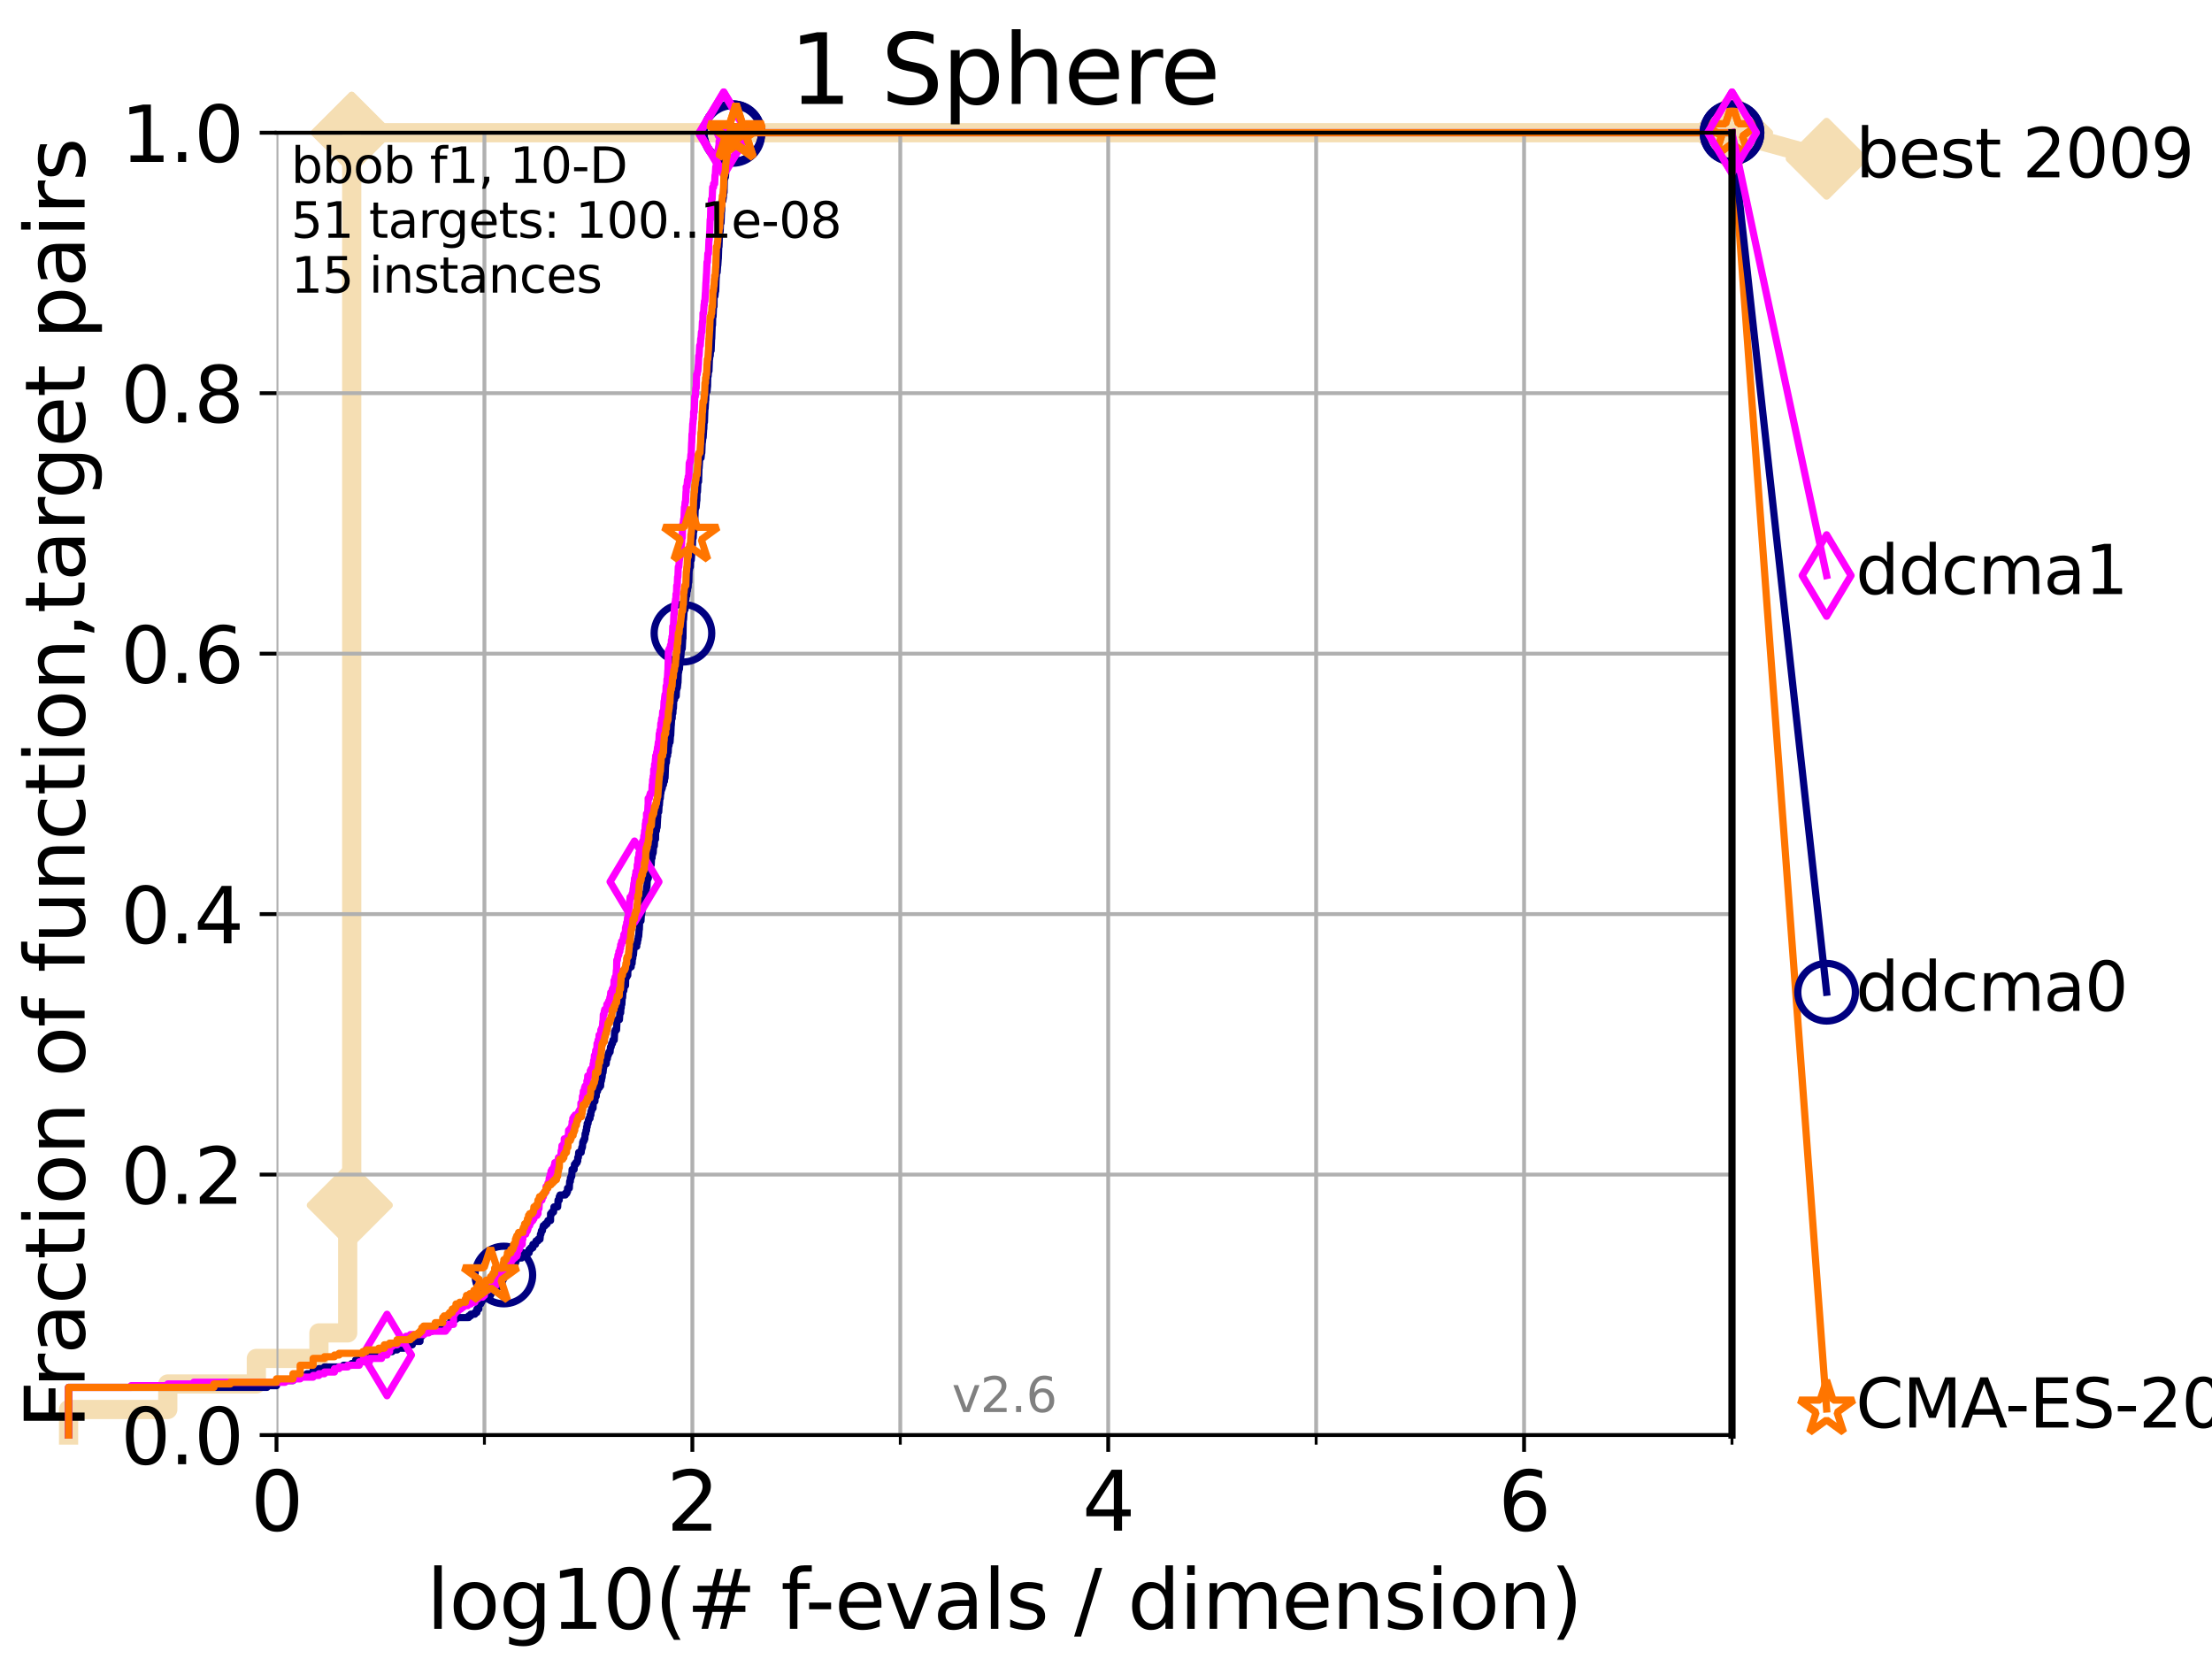<?xml version="1.0" encoding="utf-8" standalone="no"?>
<!DOCTYPE svg PUBLIC "-//W3C//DTD SVG 1.1//EN"
  "http://www.w3.org/Graphics/SVG/1.1/DTD/svg11.dtd">
<svg xmlns:xlink="http://www.w3.org/1999/xlink" width="460.8pt" height="345.6pt" viewBox="0 0 460.8 345.6" xmlns="http://www.w3.org/2000/svg" version="1.1">
 <defs>
  <style type="text/css">*{stroke-linejoin: round; stroke-linecap: butt}</style>
 </defs>
 <g id="figure_1">
  <g id="patch_1">
   <path d="M 0 345.6 
L 460.8 345.6 
L 460.8 0 
L 0 0 
z
" style="fill: #ffffff"/>
  </g>
  <g id="axes_1">
   <g id="patch_2">
    <path d="M 57.6 298.944 
L 360.806 298.944 
L 360.806 27.648 
L 57.6 27.648 
z
" style="fill: #ffffff"/>
   </g>
   <g id="line2d_1">
    <path d="M 14.285 298.944 
L 14.285 293.624 
L 34.951 293.624 
L 34.951 288.305 
L 53.402 288.305 
L 53.402 282.985 
L 66.441 282.985 
L 66.441 277.666 
L 72.432 277.666 
L 72.432 251.068 
L 73.268 251.068 
L 73.268 27.648 
L 360.806 27.648 
" style="fill: none; stroke: #f5deb3; stroke-width: 4; stroke-linecap: square"/>
   </g>
   <g id="line2d_2">
    <defs>
     <path id="mb6c688f701" d="M -0 7.778 
L 7.778 0 
L 0 -7.778 
L -7.778 -0 
z
" style="stroke: #f5deb3; stroke-width: 1.5; stroke-linejoin: miter"/>
    </defs>
    <g>
     <use xlink:href="#mb6c688f701" x="72.432" y="251.068" style="fill: #f5deb3; stroke: #f5deb3; stroke-width: 1.5; stroke-linejoin: miter"/>
     <use xlink:href="#mb6c688f701" x="73.268" y="251.068" style="fill: #f5deb3; stroke: #f5deb3; stroke-width: 1.5; stroke-linejoin: miter"/>
     <use xlink:href="#mb6c688f701" x="73.268" y="251.068" style="fill: #f5deb3; stroke: #f5deb3; stroke-width: 1.5; stroke-linejoin: miter"/>
     <use xlink:href="#mb6c688f701" x="73.268" y="27.648" style="fill: #f5deb3; stroke: #f5deb3; stroke-width: 1.5; stroke-linejoin: miter"/>
     <use xlink:href="#mb6c688f701" x="73.268" y="27.648" style="fill: #f5deb3; stroke: #f5deb3; stroke-width: 1.5; stroke-linejoin: miter"/>
     <use xlink:href="#mb6c688f701" x="360.806" y="27.648" style="fill: #f5deb3; stroke: #f5deb3; stroke-width: 1.5; stroke-linejoin: miter"/>
    </g>
   </g>
   <g id="line2d_3">
    <path style="fill: none; stroke: #f5deb3; stroke-width: 4; stroke-linecap: square"/>
    <g/>
   </g>
   <g id="line2d_4">
    <path d="M 360.806 27.648 
L 380.515 33.074 
" style="fill: none; stroke: #f5deb3; stroke-width: 4; stroke-linecap: square"/>
    <g>
     <use xlink:href="#mb6c688f701" x="360.806" y="27.648" style="fill: #f5deb3; stroke: #f5deb3; stroke-width: 1.5; stroke-linejoin: miter"/>
     <use xlink:href="#mb6c688f701" x="380.515" y="33.074" style="fill: #f5deb3; stroke: #f5deb3; stroke-width: 1.5; stroke-linejoin: miter"/>
    </g>
   </g>
   <g id="matplotlib.axis_1">
    <g id="xtick_1">
     <g id="line2d_5">
      <path d="M 57.6 298.944 
L 57.6 27.648 
" clip-path="url(#p118934f970)" style="fill: none; stroke: #b0b0b0; stroke-width: 0.8; stroke-linecap: square"/>
     </g>
     <g id="line2d_6">
      <defs>
       <path id="m1cb0200780" d="M 0 0 
L 0 3.5 
" style="stroke: #000000; stroke-width: 0.8"/>
      </defs>
      <g>
       <use xlink:href="#m1cb0200780" x="57.6" y="298.944" style="stroke: #000000; stroke-width: 0.8"/>
      </g>
     </g>
     <g id="text_1">
      <!-- 0 -->
      <g transform="translate(52.192 318.861)scale(0.17 -0.17)">
       <defs>
        <path id="DejaVuSans-30" d="M 2034 4250 
Q 1547 4250 1301 3770 
Q 1056 3291 1056 2328 
Q 1056 1369 1301 889 
Q 1547 409 2034 409 
Q 2525 409 2770 889 
Q 3016 1369 3016 2328 
Q 3016 3291 2770 3770 
Q 2525 4250 2034 4250 
z
M 2034 4750 
Q 2819 4750 3233 4129 
Q 3647 3509 3647 2328 
Q 3647 1150 3233 529 
Q 2819 -91 2034 -91 
Q 1250 -91 836 529 
Q 422 1150 422 2328 
Q 422 3509 836 4129 
Q 1250 4750 2034 4750 
z
" transform="scale(0.016)"/>
       </defs>
       <use xlink:href="#DejaVuSans-30"/>
      </g>
     </g>
    </g>
    <g id="xtick_2">
     <g id="line2d_7">
      <path d="M 144.23 298.944 
L 144.23 27.648 
" clip-path="url(#p118934f970)" style="fill: none; stroke: #b0b0b0; stroke-width: 0.8; stroke-linecap: square"/>
     </g>
     <g id="line2d_8">
      <g>
       <use xlink:href="#m1cb0200780" x="144.23" y="298.944" style="stroke: #000000; stroke-width: 0.8"/>
      </g>
     </g>
     <g id="text_2">
      <!-- 2 -->
      <g transform="translate(138.822 318.861)scale(0.17 -0.17)">
       <defs>
        <path id="DejaVuSans-32" d="M 1228 531 
L 3431 531 
L 3431 0 
L 469 0 
L 469 531 
Q 828 903 1448 1529 
Q 2069 2156 2228 2338 
Q 2531 2678 2651 2914 
Q 2772 3150 2772 3378 
Q 2772 3750 2511 3984 
Q 2250 4219 1831 4219 
Q 1534 4219 1204 4116 
Q 875 4013 500 3803 
L 500 4441 
Q 881 4594 1212 4672 
Q 1544 4750 1819 4750 
Q 2544 4750 2975 4387 
Q 3406 4025 3406 3419 
Q 3406 3131 3298 2873 
Q 3191 2616 2906 2266 
Q 2828 2175 2409 1742 
Q 1991 1309 1228 531 
z
" transform="scale(0.016)"/>
       </defs>
       <use xlink:href="#DejaVuSans-32"/>
      </g>
     </g>
    </g>
    <g id="xtick_3">
     <g id="line2d_9">
      <path d="M 230.861 298.944 
L 230.861 27.648 
" clip-path="url(#p118934f970)" style="fill: none; stroke: #b0b0b0; stroke-width: 0.8; stroke-linecap: square"/>
     </g>
     <g id="line2d_10">
      <g>
       <use xlink:href="#m1cb0200780" x="230.861" y="298.944" style="stroke: #000000; stroke-width: 0.8"/>
      </g>
     </g>
     <g id="text_3">
      <!-- 4 -->
      <g transform="translate(225.453 318.861)scale(0.17 -0.17)">
       <defs>
        <path id="DejaVuSans-34" d="M 2419 4116 
L 825 1625 
L 2419 1625 
L 2419 4116 
z
M 2253 4666 
L 3047 4666 
L 3047 1625 
L 3713 1625 
L 3713 1100 
L 3047 1100 
L 3047 0 
L 2419 0 
L 2419 1100 
L 313 1100 
L 313 1709 
L 2253 4666 
z
" transform="scale(0.016)"/>
       </defs>
       <use xlink:href="#DejaVuSans-34"/>
      </g>
     </g>
    </g>
    <g id="xtick_4">
     <g id="line2d_11">
      <path d="M 317.491 298.944 
L 317.491 27.648 
" clip-path="url(#p118934f970)" style="fill: none; stroke: #b0b0b0; stroke-width: 0.8; stroke-linecap: square"/>
     </g>
     <g id="line2d_12">
      <g>
       <use xlink:href="#m1cb0200780" x="317.491" y="298.944" style="stroke: #000000; stroke-width: 0.8"/>
      </g>
     </g>
     <g id="text_4">
      <!-- 6 -->
      <g transform="translate(312.083 318.861)scale(0.17 -0.17)">
       <defs>
        <path id="DejaVuSans-36" d="M 2113 2584 
Q 1688 2584 1439 2293 
Q 1191 2003 1191 1497 
Q 1191 994 1439 701 
Q 1688 409 2113 409 
Q 2538 409 2786 701 
Q 3034 994 3034 1497 
Q 3034 2003 2786 2293 
Q 2538 2584 2113 2584 
z
M 3366 4563 
L 3366 3988 
Q 3128 4100 2886 4159 
Q 2644 4219 2406 4219 
Q 1781 4219 1451 3797 
Q 1122 3375 1075 2522 
Q 1259 2794 1537 2939 
Q 1816 3084 2150 3084 
Q 2853 3084 3261 2657 
Q 3669 2231 3669 1497 
Q 3669 778 3244 343 
Q 2819 -91 2113 -91 
Q 1303 -91 875 529 
Q 447 1150 447 2328 
Q 447 3434 972 4092 
Q 1497 4750 2381 4750 
Q 2619 4750 2861 4703 
Q 3103 4656 3366 4563 
z
" transform="scale(0.016)"/>
       </defs>
       <use xlink:href="#DejaVuSans-36"/>
      </g>
     </g>
    </g>
    <g id="xtick_5">
     <g id="line2d_13">
      <path d="M 100.915 298.944 
L 100.915 27.648 
" clip-path="url(#p118934f970)" style="fill: none; stroke: #b0b0b0; stroke-width: 0.8; stroke-linecap: square"/>
     </g>
     <g id="line2d_14">
      <defs>
       <path id="m3a69324d1f" d="M 0 0 
L 0 2 
" style="stroke: #000000; stroke-width: 0.6"/>
      </defs>
      <g>
       <use xlink:href="#m3a69324d1f" x="100.915" y="298.944" style="stroke: #000000; stroke-width: 0.6"/>
      </g>
     </g>
    </g>
    <g id="xtick_6">
     <g id="line2d_15">
      <path d="M 187.546 298.944 
L 187.546 27.648 
" clip-path="url(#p118934f970)" style="fill: none; stroke: #b0b0b0; stroke-width: 0.8; stroke-linecap: square"/>
     </g>
     <g id="line2d_16">
      <g>
       <use xlink:href="#m3a69324d1f" x="187.546" y="298.944" style="stroke: #000000; stroke-width: 0.6"/>
      </g>
     </g>
    </g>
    <g id="xtick_7">
     <g id="line2d_17">
      <path d="M 274.176 298.944 
L 274.176 27.648 
" clip-path="url(#p118934f970)" style="fill: none; stroke: #b0b0b0; stroke-width: 0.8; stroke-linecap: square"/>
     </g>
     <g id="line2d_18">
      <g>
       <use xlink:href="#m3a69324d1f" x="274.176" y="298.944" style="stroke: #000000; stroke-width: 0.6"/>
      </g>
     </g>
    </g>
    <g id="xtick_8">
     <g id="line2d_19">
      <path d="M 360.806 298.944 
L 360.806 27.648 
" clip-path="url(#p118934f970)" style="fill: none; stroke: #b0b0b0; stroke-width: 0.8; stroke-linecap: square"/>
     </g>
     <g id="line2d_20">
      <g>
       <use xlink:href="#m3a69324d1f" x="360.806" y="298.944" style="stroke: #000000; stroke-width: 0.6"/>
      </g>
     </g>
    </g>
    <g id="text_5">
     <!-- log10(# f-evals / dimension) -->
     <g transform="translate(88.823 339.314)scale(0.17 -0.17)">
      <defs>
       <path id="DejaVuSans-6c" d="M 603 4863 
L 1178 4863 
L 1178 0 
L 603 0 
L 603 4863 
z
" transform="scale(0.016)"/>
       <path id="DejaVuSans-6f" d="M 1959 3097 
Q 1497 3097 1228 2736 
Q 959 2375 959 1747 
Q 959 1119 1226 758 
Q 1494 397 1959 397 
Q 2419 397 2687 759 
Q 2956 1122 2956 1747 
Q 2956 2369 2687 2733 
Q 2419 3097 1959 3097 
z
M 1959 3584 
Q 2709 3584 3137 3096 
Q 3566 2609 3566 1747 
Q 3566 888 3137 398 
Q 2709 -91 1959 -91 
Q 1206 -91 779 398 
Q 353 888 353 1747 
Q 353 2609 779 3096 
Q 1206 3584 1959 3584 
z
" transform="scale(0.016)"/>
       <path id="DejaVuSans-67" d="M 2906 1791 
Q 2906 2416 2648 2759 
Q 2391 3103 1925 3103 
Q 1463 3103 1205 2759 
Q 947 2416 947 1791 
Q 947 1169 1205 825 
Q 1463 481 1925 481 
Q 2391 481 2648 825 
Q 2906 1169 2906 1791 
z
M 3481 434 
Q 3481 -459 3084 -895 
Q 2688 -1331 1869 -1331 
Q 1566 -1331 1297 -1286 
Q 1028 -1241 775 -1147 
L 775 -588 
Q 1028 -725 1275 -790 
Q 1522 -856 1778 -856 
Q 2344 -856 2625 -561 
Q 2906 -266 2906 331 
L 2906 616 
Q 2728 306 2450 153 
Q 2172 0 1784 0 
Q 1141 0 747 490 
Q 353 981 353 1791 
Q 353 2603 747 3093 
Q 1141 3584 1784 3584 
Q 2172 3584 2450 3431 
Q 2728 3278 2906 2969 
L 2906 3500 
L 3481 3500 
L 3481 434 
z
" transform="scale(0.016)"/>
       <path id="DejaVuSans-31" d="M 794 531 
L 1825 531 
L 1825 4091 
L 703 3866 
L 703 4441 
L 1819 4666 
L 2450 4666 
L 2450 531 
L 3481 531 
L 3481 0 
L 794 0 
L 794 531 
z
" transform="scale(0.016)"/>
       <path id="DejaVuSans-28" d="M 1984 4856 
Q 1566 4138 1362 3434 
Q 1159 2731 1159 2009 
Q 1159 1288 1364 580 
Q 1569 -128 1984 -844 
L 1484 -844 
Q 1016 -109 783 600 
Q 550 1309 550 2009 
Q 550 2706 781 3412 
Q 1013 4119 1484 4856 
L 1984 4856 
z
" transform="scale(0.016)"/>
       <path id="DejaVuSans-23" d="M 3272 2816 
L 2363 2816 
L 2100 1772 
L 3016 1772 
L 3272 2816 
z
M 2803 4594 
L 2478 3297 
L 3391 3297 
L 3719 4594 
L 4219 4594 
L 3897 3297 
L 4872 3297 
L 4872 2816 
L 3775 2816 
L 3519 1772 
L 4513 1772 
L 4513 1294 
L 3397 1294 
L 3072 0 
L 2572 0 
L 2894 1294 
L 1978 1294 
L 1656 0 
L 1153 0 
L 1478 1294 
L 494 1294 
L 494 1772 
L 1594 1772 
L 1856 2816 
L 850 2816 
L 850 3297 
L 1978 3297 
L 2297 4594 
L 2803 4594 
z
" transform="scale(0.016)"/>
       <path id="DejaVuSans-20" transform="scale(0.016)"/>
       <path id="DejaVuSans-66" d="M 2375 4863 
L 2375 4384 
L 1825 4384 
Q 1516 4384 1395 4259 
Q 1275 4134 1275 3809 
L 1275 3500 
L 2222 3500 
L 2222 3053 
L 1275 3053 
L 1275 0 
L 697 0 
L 697 3053 
L 147 3053 
L 147 3500 
L 697 3500 
L 697 3744 
Q 697 4328 969 4595 
Q 1241 4863 1831 4863 
L 2375 4863 
z
" transform="scale(0.016)"/>
       <path id="DejaVuSans-2d" d="M 313 2009 
L 1997 2009 
L 1997 1497 
L 313 1497 
L 313 2009 
z
" transform="scale(0.016)"/>
       <path id="DejaVuSans-65" d="M 3597 1894 
L 3597 1613 
L 953 1613 
Q 991 1019 1311 708 
Q 1631 397 2203 397 
Q 2534 397 2845 478 
Q 3156 559 3463 722 
L 3463 178 
Q 3153 47 2828 -22 
Q 2503 -91 2169 -91 
Q 1331 -91 842 396 
Q 353 884 353 1716 
Q 353 2575 817 3079 
Q 1281 3584 2069 3584 
Q 2775 3584 3186 3129 
Q 3597 2675 3597 1894 
z
M 3022 2063 
Q 3016 2534 2758 2815 
Q 2500 3097 2075 3097 
Q 1594 3097 1305 2825 
Q 1016 2553 972 2059 
L 3022 2063 
z
" transform="scale(0.016)"/>
       <path id="DejaVuSans-76" d="M 191 3500 
L 800 3500 
L 1894 563 
L 2988 3500 
L 3597 3500 
L 2284 0 
L 1503 0 
L 191 3500 
z
" transform="scale(0.016)"/>
       <path id="DejaVuSans-61" d="M 2194 1759 
Q 1497 1759 1228 1600 
Q 959 1441 959 1056 
Q 959 750 1161 570 
Q 1363 391 1709 391 
Q 2188 391 2477 730 
Q 2766 1069 2766 1631 
L 2766 1759 
L 2194 1759 
z
M 3341 1997 
L 3341 0 
L 2766 0 
L 2766 531 
Q 2569 213 2275 61 
Q 1981 -91 1556 -91 
Q 1019 -91 701 211 
Q 384 513 384 1019 
Q 384 1609 779 1909 
Q 1175 2209 1959 2209 
L 2766 2209 
L 2766 2266 
Q 2766 2663 2505 2880 
Q 2244 3097 1772 3097 
Q 1472 3097 1187 3025 
Q 903 2953 641 2809 
L 641 3341 
Q 956 3463 1253 3523 
Q 1550 3584 1831 3584 
Q 2591 3584 2966 3190 
Q 3341 2797 3341 1997 
z
" transform="scale(0.016)"/>
       <path id="DejaVuSans-73" d="M 2834 3397 
L 2834 2853 
Q 2591 2978 2328 3040 
Q 2066 3103 1784 3103 
Q 1356 3103 1142 2972 
Q 928 2841 928 2578 
Q 928 2378 1081 2264 
Q 1234 2150 1697 2047 
L 1894 2003 
Q 2506 1872 2764 1633 
Q 3022 1394 3022 966 
Q 3022 478 2636 193 
Q 2250 -91 1575 -91 
Q 1294 -91 989 -36 
Q 684 19 347 128 
L 347 722 
Q 666 556 975 473 
Q 1284 391 1588 391 
Q 1994 391 2212 530 
Q 2431 669 2431 922 
Q 2431 1156 2273 1281 
Q 2116 1406 1581 1522 
L 1381 1569 
Q 847 1681 609 1914 
Q 372 2147 372 2553 
Q 372 3047 722 3315 
Q 1072 3584 1716 3584 
Q 2034 3584 2315 3537 
Q 2597 3491 2834 3397 
z
" transform="scale(0.016)"/>
       <path id="DejaVuSans-2f" d="M 1625 4666 
L 2156 4666 
L 531 -594 
L 0 -594 
L 1625 4666 
z
" transform="scale(0.016)"/>
       <path id="DejaVuSans-64" d="M 2906 2969 
L 2906 4863 
L 3481 4863 
L 3481 0 
L 2906 0 
L 2906 525 
Q 2725 213 2448 61 
Q 2172 -91 1784 -91 
Q 1150 -91 751 415 
Q 353 922 353 1747 
Q 353 2572 751 3078 
Q 1150 3584 1784 3584 
Q 2172 3584 2448 3432 
Q 2725 3281 2906 2969 
z
M 947 1747 
Q 947 1113 1208 752 
Q 1469 391 1925 391 
Q 2381 391 2643 752 
Q 2906 1113 2906 1747 
Q 2906 2381 2643 2742 
Q 2381 3103 1925 3103 
Q 1469 3103 1208 2742 
Q 947 2381 947 1747 
z
" transform="scale(0.016)"/>
       <path id="DejaVuSans-69" d="M 603 3500 
L 1178 3500 
L 1178 0 
L 603 0 
L 603 3500 
z
M 603 4863 
L 1178 4863 
L 1178 4134 
L 603 4134 
L 603 4863 
z
" transform="scale(0.016)"/>
       <path id="DejaVuSans-6d" d="M 3328 2828 
Q 3544 3216 3844 3400 
Q 4144 3584 4550 3584 
Q 5097 3584 5394 3201 
Q 5691 2819 5691 2113 
L 5691 0 
L 5113 0 
L 5113 2094 
Q 5113 2597 4934 2840 
Q 4756 3084 4391 3084 
Q 3944 3084 3684 2787 
Q 3425 2491 3425 1978 
L 3425 0 
L 2847 0 
L 2847 2094 
Q 2847 2600 2669 2842 
Q 2491 3084 2119 3084 
Q 1678 3084 1418 2786 
Q 1159 2488 1159 1978 
L 1159 0 
L 581 0 
L 581 3500 
L 1159 3500 
L 1159 2956 
Q 1356 3278 1631 3431 
Q 1906 3584 2284 3584 
Q 2666 3584 2933 3390 
Q 3200 3197 3328 2828 
z
" transform="scale(0.016)"/>
       <path id="DejaVuSans-6e" d="M 3513 2113 
L 3513 0 
L 2938 0 
L 2938 2094 
Q 2938 2591 2744 2837 
Q 2550 3084 2163 3084 
Q 1697 3084 1428 2787 
Q 1159 2491 1159 1978 
L 1159 0 
L 581 0 
L 581 3500 
L 1159 3500 
L 1159 2956 
Q 1366 3272 1645 3428 
Q 1925 3584 2291 3584 
Q 2894 3584 3203 3211 
Q 3513 2838 3513 2113 
z
" transform="scale(0.016)"/>
       <path id="DejaVuSans-29" d="M 513 4856 
L 1013 4856 
Q 1481 4119 1714 3412 
Q 1947 2706 1947 2009 
Q 1947 1309 1714 600 
Q 1481 -109 1013 -844 
L 513 -844 
Q 928 -128 1133 580 
Q 1338 1288 1338 2009 
Q 1338 2731 1133 3434 
Q 928 4138 513 4856 
z
" transform="scale(0.016)"/>
      </defs>
      <use xlink:href="#DejaVuSans-6c"/>
      <use xlink:href="#DejaVuSans-6f" x="27.783"/>
      <use xlink:href="#DejaVuSans-67" x="88.965"/>
      <use xlink:href="#DejaVuSans-31" x="152.441"/>
      <use xlink:href="#DejaVuSans-30" x="216.064"/>
      <use xlink:href="#DejaVuSans-28" x="279.688"/>
      <use xlink:href="#DejaVuSans-23" x="318.701"/>
      <use xlink:href="#DejaVuSans-20" x="402.49"/>
      <use xlink:href="#DejaVuSans-66" x="434.277"/>
      <use xlink:href="#DejaVuSans-2d" x="463.982"/>
      <use xlink:href="#DejaVuSans-65" x="500.066"/>
      <use xlink:href="#DejaVuSans-76" x="561.59"/>
      <use xlink:href="#DejaVuSans-61" x="620.77"/>
      <use xlink:href="#DejaVuSans-6c" x="682.049"/>
      <use xlink:href="#DejaVuSans-73" x="709.832"/>
      <use xlink:href="#DejaVuSans-20" x="761.932"/>
      <use xlink:href="#DejaVuSans-2f" x="793.719"/>
      <use xlink:href="#DejaVuSans-20" x="827.41"/>
      <use xlink:href="#DejaVuSans-64" x="859.197"/>
      <use xlink:href="#DejaVuSans-69" x="922.674"/>
      <use xlink:href="#DejaVuSans-6d" x="950.457"/>
      <use xlink:href="#DejaVuSans-65" x="1047.869"/>
      <use xlink:href="#DejaVuSans-6e" x="1109.393"/>
      <use xlink:href="#DejaVuSans-73" x="1172.771"/>
      <use xlink:href="#DejaVuSans-69" x="1224.871"/>
      <use xlink:href="#DejaVuSans-6f" x="1252.654"/>
      <use xlink:href="#DejaVuSans-6e" x="1313.836"/>
      <use xlink:href="#DejaVuSans-29" x="1377.215"/>
     </g>
    </g>
   </g>
   <g id="matplotlib.axis_2">
    <g id="ytick_1">
     <g id="line2d_21">
      <path d="M 57.6 298.944 
L 360.806 298.944 
" clip-path="url(#p118934f970)" style="fill: none; stroke: #b0b0b0; stroke-width: 0.8; stroke-linecap: square"/>
     </g>
     <g id="line2d_22">
      <defs>
       <path id="mb383b60973" d="M 0 0 
L -3.5 0 
" style="stroke: #000000; stroke-width: 0.8"/>
      </defs>
      <g>
       <use xlink:href="#mb383b60973" x="57.6" y="298.944" style="stroke: #000000; stroke-width: 0.8"/>
      </g>
     </g>
     <g id="text_6">
      <!-- 0.0 -->
      <g transform="translate(25.155 305.023)scale(0.16 -0.16)">
       <defs>
        <path id="DejaVuSans-2e" d="M 684 794 
L 1344 794 
L 1344 0 
L 684 0 
L 684 794 
z
" transform="scale(0.016)"/>
       </defs>
       <use xlink:href="#DejaVuSans-30"/>
       <use xlink:href="#DejaVuSans-2e" x="63.623"/>
       <use xlink:href="#DejaVuSans-30" x="95.41"/>
      </g>
     </g>
    </g>
    <g id="ytick_2">
     <g id="line2d_23">
      <path d="M 57.6 244.685 
L 360.806 244.685 
" clip-path="url(#p118934f970)" style="fill: none; stroke: #b0b0b0; stroke-width: 0.8; stroke-linecap: square"/>
     </g>
     <g id="line2d_24">
      <g>
       <use xlink:href="#mb383b60973" x="57.6" y="244.685" style="stroke: #000000; stroke-width: 0.8"/>
      </g>
     </g>
     <g id="text_7">
      <!-- 0.2 -->
      <g transform="translate(25.155 250.764)scale(0.16 -0.16)">
       <use xlink:href="#DejaVuSans-30"/>
       <use xlink:href="#DejaVuSans-2e" x="63.623"/>
       <use xlink:href="#DejaVuSans-32" x="95.41"/>
      </g>
     </g>
    </g>
    <g id="ytick_3">
     <g id="line2d_25">
      <path d="M 57.6 190.426 
L 360.806 190.426 
" clip-path="url(#p118934f970)" style="fill: none; stroke: #b0b0b0; stroke-width: 0.8; stroke-linecap: square"/>
     </g>
     <g id="line2d_26">
      <g>
       <use xlink:href="#mb383b60973" x="57.6" y="190.426" style="stroke: #000000; stroke-width: 0.8"/>
      </g>
     </g>
     <g id="text_8">
      <!-- 0.4 -->
      <g transform="translate(25.155 196.504)scale(0.16 -0.16)">
       <use xlink:href="#DejaVuSans-30"/>
       <use xlink:href="#DejaVuSans-2e" x="63.623"/>
       <use xlink:href="#DejaVuSans-34" x="95.41"/>
      </g>
     </g>
    </g>
    <g id="ytick_4">
     <g id="line2d_27">
      <path d="M 57.6 136.166 
L 360.806 136.166 
" clip-path="url(#p118934f970)" style="fill: none; stroke: #b0b0b0; stroke-width: 0.8; stroke-linecap: square"/>
     </g>
     <g id="line2d_28">
      <g>
       <use xlink:href="#mb383b60973" x="57.6" y="136.166" style="stroke: #000000; stroke-width: 0.8"/>
      </g>
     </g>
     <g id="text_9">
      <!-- 0.6 -->
      <g transform="translate(25.155 142.245)scale(0.16 -0.16)">
       <use xlink:href="#DejaVuSans-30"/>
       <use xlink:href="#DejaVuSans-2e" x="63.623"/>
       <use xlink:href="#DejaVuSans-36" x="95.41"/>
      </g>
     </g>
    </g>
    <g id="ytick_5">
     <g id="line2d_29">
      <path d="M 57.6 81.907 
L 360.806 81.907 
" clip-path="url(#p118934f970)" style="fill: none; stroke: #b0b0b0; stroke-width: 0.8; stroke-linecap: square"/>
     </g>
     <g id="line2d_30">
      <g>
       <use xlink:href="#mb383b60973" x="57.6" y="81.907" style="stroke: #000000; stroke-width: 0.8"/>
      </g>
     </g>
     <g id="text_10">
      <!-- 0.8 -->
      <g transform="translate(25.155 87.986)scale(0.16 -0.16)">
       <defs>
        <path id="DejaVuSans-38" d="M 2034 2216 
Q 1584 2216 1326 1975 
Q 1069 1734 1069 1313 
Q 1069 891 1326 650 
Q 1584 409 2034 409 
Q 2484 409 2743 651 
Q 3003 894 3003 1313 
Q 3003 1734 2745 1975 
Q 2488 2216 2034 2216 
z
M 1403 2484 
Q 997 2584 770 2862 
Q 544 3141 544 3541 
Q 544 4100 942 4425 
Q 1341 4750 2034 4750 
Q 2731 4750 3128 4425 
Q 3525 4100 3525 3541 
Q 3525 3141 3298 2862 
Q 3072 2584 2669 2484 
Q 3125 2378 3379 2068 
Q 3634 1759 3634 1313 
Q 3634 634 3220 271 
Q 2806 -91 2034 -91 
Q 1263 -91 848 271 
Q 434 634 434 1313 
Q 434 1759 690 2068 
Q 947 2378 1403 2484 
z
M 1172 3481 
Q 1172 3119 1398 2916 
Q 1625 2713 2034 2713 
Q 2441 2713 2670 2916 
Q 2900 3119 2900 3481 
Q 2900 3844 2670 4047 
Q 2441 4250 2034 4250 
Q 1625 4250 1398 4047 
Q 1172 3844 1172 3481 
z
" transform="scale(0.016)"/>
       </defs>
       <use xlink:href="#DejaVuSans-30"/>
       <use xlink:href="#DejaVuSans-2e" x="63.623"/>
       <use xlink:href="#DejaVuSans-38" x="95.41"/>
      </g>
     </g>
    </g>
    <g id="ytick_6">
     <g id="line2d_31">
      <path d="M 57.6 27.648 
L 360.806 27.648 
" clip-path="url(#p118934f970)" style="fill: none; stroke: #b0b0b0; stroke-width: 0.8; stroke-linecap: square"/>
     </g>
     <g id="line2d_32">
      <g>
       <use xlink:href="#mb383b60973" x="57.6" y="27.648" style="stroke: #000000; stroke-width: 0.8"/>
      </g>
     </g>
     <g id="text_11">
      <!-- 1.0 -->
      <g transform="translate(25.155 33.727)scale(0.16 -0.16)">
       <use xlink:href="#DejaVuSans-31"/>
       <use xlink:href="#DejaVuSans-2e" x="63.623"/>
       <use xlink:href="#DejaVuSans-30" x="95.41"/>
      </g>
     </g>
    </g>
    <g id="text_12">
     <!-- Fraction of function,target pairs -->
     <g transform="translate(17.62 297.681)rotate(-90)scale(0.17 -0.17)">
      <defs>
       <path id="DejaVuSans-46" d="M 628 4666 
L 3309 4666 
L 3309 4134 
L 1259 4134 
L 1259 2759 
L 3109 2759 
L 3109 2228 
L 1259 2228 
L 1259 0 
L 628 0 
L 628 4666 
z
" transform="scale(0.016)"/>
       <path id="DejaVuSans-72" d="M 2631 2963 
Q 2534 3019 2420 3045 
Q 2306 3072 2169 3072 
Q 1681 3072 1420 2755 
Q 1159 2438 1159 1844 
L 1159 0 
L 581 0 
L 581 3500 
L 1159 3500 
L 1159 2956 
Q 1341 3275 1631 3429 
Q 1922 3584 2338 3584 
Q 2397 3584 2469 3576 
Q 2541 3569 2628 3553 
L 2631 2963 
z
" transform="scale(0.016)"/>
       <path id="DejaVuSans-63" d="M 3122 3366 
L 3122 2828 
Q 2878 2963 2633 3030 
Q 2388 3097 2138 3097 
Q 1578 3097 1268 2742 
Q 959 2388 959 1747 
Q 959 1106 1268 751 
Q 1578 397 2138 397 
Q 2388 397 2633 464 
Q 2878 531 3122 666 
L 3122 134 
Q 2881 22 2623 -34 
Q 2366 -91 2075 -91 
Q 1284 -91 818 406 
Q 353 903 353 1747 
Q 353 2603 823 3093 
Q 1294 3584 2113 3584 
Q 2378 3584 2631 3529 
Q 2884 3475 3122 3366 
z
" transform="scale(0.016)"/>
       <path id="DejaVuSans-74" d="M 1172 4494 
L 1172 3500 
L 2356 3500 
L 2356 3053 
L 1172 3053 
L 1172 1153 
Q 1172 725 1289 603 
Q 1406 481 1766 481 
L 2356 481 
L 2356 0 
L 1766 0 
Q 1100 0 847 248 
Q 594 497 594 1153 
L 594 3053 
L 172 3053 
L 172 3500 
L 594 3500 
L 594 4494 
L 1172 4494 
z
" transform="scale(0.016)"/>
       <path id="DejaVuSans-75" d="M 544 1381 
L 544 3500 
L 1119 3500 
L 1119 1403 
Q 1119 906 1312 657 
Q 1506 409 1894 409 
Q 2359 409 2629 706 
Q 2900 1003 2900 1516 
L 2900 3500 
L 3475 3500 
L 3475 0 
L 2900 0 
L 2900 538 
Q 2691 219 2414 64 
Q 2138 -91 1772 -91 
Q 1169 -91 856 284 
Q 544 659 544 1381 
z
M 1991 3584 
L 1991 3584 
z
" transform="scale(0.016)"/>
       <path id="DejaVuSans-2c" d="M 750 794 
L 1409 794 
L 1409 256 
L 897 -744 
L 494 -744 
L 750 256 
L 750 794 
z
" transform="scale(0.016)"/>
       <path id="DejaVuSans-70" d="M 1159 525 
L 1159 -1331 
L 581 -1331 
L 581 3500 
L 1159 3500 
L 1159 2969 
Q 1341 3281 1617 3432 
Q 1894 3584 2278 3584 
Q 2916 3584 3314 3078 
Q 3713 2572 3713 1747 
Q 3713 922 3314 415 
Q 2916 -91 2278 -91 
Q 1894 -91 1617 61 
Q 1341 213 1159 525 
z
M 3116 1747 
Q 3116 2381 2855 2742 
Q 2594 3103 2138 3103 
Q 1681 3103 1420 2742 
Q 1159 2381 1159 1747 
Q 1159 1113 1420 752 
Q 1681 391 2138 391 
Q 2594 391 2855 752 
Q 3116 1113 3116 1747 
z
" transform="scale(0.016)"/>
      </defs>
      <use xlink:href="#DejaVuSans-46"/>
      <use xlink:href="#DejaVuSans-72" x="50.27"/>
      <use xlink:href="#DejaVuSans-61" x="91.383"/>
      <use xlink:href="#DejaVuSans-63" x="152.662"/>
      <use xlink:href="#DejaVuSans-74" x="207.643"/>
      <use xlink:href="#DejaVuSans-69" x="246.852"/>
      <use xlink:href="#DejaVuSans-6f" x="274.635"/>
      <use xlink:href="#DejaVuSans-6e" x="335.816"/>
      <use xlink:href="#DejaVuSans-20" x="399.195"/>
      <use xlink:href="#DejaVuSans-6f" x="430.982"/>
      <use xlink:href="#DejaVuSans-66" x="492.164"/>
      <use xlink:href="#DejaVuSans-20" x="527.369"/>
      <use xlink:href="#DejaVuSans-66" x="559.156"/>
      <use xlink:href="#DejaVuSans-75" x="594.361"/>
      <use xlink:href="#DejaVuSans-6e" x="657.74"/>
      <use xlink:href="#DejaVuSans-63" x="721.119"/>
      <use xlink:href="#DejaVuSans-74" x="776.1"/>
      <use xlink:href="#DejaVuSans-69" x="815.309"/>
      <use xlink:href="#DejaVuSans-6f" x="843.092"/>
      <use xlink:href="#DejaVuSans-6e" x="904.273"/>
      <use xlink:href="#DejaVuSans-2c" x="967.652"/>
      <use xlink:href="#DejaVuSans-74" x="999.439"/>
      <use xlink:href="#DejaVuSans-61" x="1038.648"/>
      <use xlink:href="#DejaVuSans-72" x="1099.928"/>
      <use xlink:href="#DejaVuSans-67" x="1139.291"/>
      <use xlink:href="#DejaVuSans-65" x="1202.768"/>
      <use xlink:href="#DejaVuSans-74" x="1264.291"/>
      <use xlink:href="#DejaVuSans-20" x="1303.5"/>
      <use xlink:href="#DejaVuSans-70" x="1335.287"/>
      <use xlink:href="#DejaVuSans-61" x="1398.764"/>
      <use xlink:href="#DejaVuSans-69" x="1460.043"/>
      <use xlink:href="#DejaVuSans-72" x="1487.826"/>
      <use xlink:href="#DejaVuSans-73" x="1528.939"/>
     </g>
    </g>
   </g>
   <g id="line2d_33">
    <defs>
     <path id="m80c94d1b98" d="M 0 1.5 
C 0.398 1.5 0.779 1.342 1.061 1.061 
C 1.342 0.779 1.5 0.398 1.5 0 
C 1.5 -0.398 1.342 -0.779 1.061 -1.061 
C 0.779 -1.342 0.398 -1.5 0 -1.5 
C -0.398 -1.5 -0.779 -1.342 -1.061 -1.061 
C -1.342 -0.779 -1.5 -0.398 -1.5 0 
C -1.5 0.398 -1.342 0.779 -1.061 1.061 
C -0.779 1.342 -0.398 1.5 0 1.5 
z
" style="stroke: #f5deb3"/>
    </defs>
    <g>
     <use xlink:href="#m80c94d1b98" x="73.268" y="27.648" style="fill: #f5deb3; stroke: #f5deb3"/>
     <use xlink:href="#m80c94d1b98" x="73.268" y="27.648" style="fill: #f5deb3; stroke: #f5deb3"/>
    </g>
   </g>
   <g id="line2d_34">
    <defs>
     <path id="m7f1994051e" d="M 0 1.5 
C 0.398 1.5 0.779 1.342 1.061 1.061 
C 1.342 0.779 1.5 0.398 1.5 0 
C 1.5 -0.398 1.342 -0.779 1.061 -1.061 
C 0.779 -1.342 0.398 -1.5 0 -1.5 
C -0.398 -1.5 -0.779 -1.342 -1.061 -1.061 
C -1.342 -0.779 -1.5 -0.398 -1.5 0 
C -1.5 0.398 -1.342 0.779 -1.061 1.061 
C -0.779 1.342 -0.398 1.5 0 1.5 
z
" style="stroke: #000080"/>
    </defs>
    <g>
     <use xlink:href="#m7f1994051e" x="152.644" y="27.648" style="fill: #000080; stroke: #000080"/>
     <use xlink:href="#m7f1994051e" x="152.644" y="27.648" style="fill: #000080; stroke: #000080"/>
    </g>
   </g>
   <g id="line2d_35">
    <path d="M 14.285 298.944 
L 14.285 289.014 
L 55.618 289.014 
L 55.618 288.66 
L 57.6 288.66 
L 57.6 287.596 
L 61.03 287.596 
L 61.03 286.886 
L 62.535 286.886 
L 62.535 286.532 
L 63.93 286.532 
L 63.93 286.177 
L 65.227 286.177 
L 65.227 285.468 
L 66.441 285.468 
L 66.441 285.113 
L 67.582 285.113 
L 67.582 284.759 
L 71.557 284.759 
L 71.557 284.404 
L 73.268 284.404 
L 73.268 284.049 
L 74.069 284.049 
L 74.069 283.34 
L 74.837 283.34 
L 74.837 282.985 
L 76.285 282.985 
L 76.285 282.276 
L 77.629 282.276 
L 77.629 281.922 
L 78.267 281.922 
L 78.267 281.567 
L 81.696 281.567 
L 81.696 281.212 
L 82.713 281.212 
L 82.713 280.858 
L 84.143 280.858 
L 84.143 280.503 
L 85.039 280.503 
L 85.039 280.148 
L 85.894 280.148 
L 85.894 279.439 
L 87.496 279.439 
L 87.496 278.375 
L 87.876 278.375 
L 87.876 278.021 
L 88.249 278.021 
L 88.249 277.311 
L 90.008 277.311 
L 90.008 276.957 
L 91.617 276.957 
L 91.617 276.602 
L 91.923 276.602 
L 91.923 276.247 
L 93.099 276.247 
L 93.099 275.893 
L 93.935 275.893 
L 93.935 274.829 
L 94.995 274.829 
L 94.995 274.474 
L 97.635 274.474 
L 97.635 274.12 
L 98.078 274.12 
L 98.078 273.765 
L 98.933 273.765 
L 98.933 273.41 
L 99.347 273.41 
L 99.347 272.701 
L 99.751 272.701 
L 99.751 271.637 
L 100.147 271.637 
L 100.147 271.282 
L 100.342 271.282 
L 100.342 270.928 
L 100.535 270.928 
L 100.535 270.573 
L 100.915 270.573 
L 100.915 270.219 
L 102.011 270.219 
L 102.011 269.864 
L 102.188 269.864 
L 102.188 269.509 
L 102.363 269.509 
L 102.363 268.8 
L 102.536 268.8 
L 102.536 268.091 
L 103.869 268.091 
L 103.869 267.381 
L 104.188 267.381 
L 104.188 267.027 
L 104.656 267.027 
L 104.656 266.672 
L 104.809 266.672 
L 104.809 266.318 
L 104.962 266.318 
L 104.962 265.608 
L 105.263 265.608 
L 105.263 264.899 
L 105.411 264.899 
L 105.411 264.19 
L 105.559 264.19 
L 105.559 263.835 
L 106.138 263.835 
L 106.138 263.48 
L 107.11 263.48 
L 107.11 263.126 
L 107.379 263.126 
L 107.379 262.771 
L 107.512 262.771 
L 107.512 262.417 
L 107.644 262.417 
L 107.644 262.062 
L 108.668 262.062 
L 108.668 261.707 
L 108.915 261.707 
L 108.915 260.998 
L 110.221 260.998 
L 110.221 260.289 
L 110.562 260.289 
L 110.562 259.934 
L 111.007 259.934 
L 111.007 259.225 
L 111.55 259.225 
L 111.656 258.516 
L 112.077 258.516 
L 112.077 258.161 
L 112.488 258.161 
L 112.589 257.097 
L 112.69 257.097 
L 112.79 256.388 
L 112.989 256.388 
L 113.088 255.678 
L 113.186 255.678 
L 113.186 255.324 
L 113.574 255.324 
L 113.574 254.969 
L 113.954 254.969 
L 113.954 254.615 
L 114.142 254.615 
L 114.142 254.26 
L 114.692 254.26 
L 114.692 252.841 
L 114.962 252.841 
L 114.962 252.487 
L 115.315 252.487 
L 115.402 251.423 
L 116.17 251.423 
L 116.253 250.004 
L 116.502 250.004 
L 116.502 249.295 
L 116.665 249.295 
L 116.665 248.94 
L 117.772 248.94 
L 117.772 248.586 
L 118.077 248.586 
L 118.077 248.231 
L 118.227 248.231 
L 118.227 247.522 
L 118.598 247.522 
L 118.672 246.103 
L 118.817 246.103 
L 118.817 245.394 
L 118.962 245.394 
L 118.962 245.039 
L 119.106 245.039 
L 119.177 243.621 
L 119.6 243.621 
L 119.669 242.557 
L 119.945 242.557 
L 119.945 242.202 
L 120.217 242.202 
L 120.217 241.848 
L 120.351 241.848 
L 120.351 241.138 
L 120.484 241.138 
L 120.551 240.075 
L 121.073 240.075 
L 121.138 239.365 
L 121.202 239.365 
L 121.202 239.011 
L 121.329 239.011 
L 121.393 237.947 
L 121.519 237.947 
L 121.519 237.592 
L 121.707 237.592 
L 121.707 237.237 
L 121.831 237.237 
L 121.893 236.174 
L 122.016 236.174 
L 122.077 235.464 
L 122.199 235.464 
L 122.199 234.755 
L 122.32 234.755 
L 122.32 234.046 
L 122.5 234.046 
L 122.559 233.336 
L 122.678 233.336 
L 122.678 232.982 
L 122.913 232.982 
L 122.913 232.273 
L 123.088 232.273 
L 123.088 231.563 
L 123.203 231.563 
L 123.203 231.209 
L 123.318 231.209 
L 123.318 230.854 
L 123.545 230.854 
L 123.601 229.435 
L 123.936 229.435 
L 123.992 228.372 
L 124.211 228.372 
L 124.265 227.308 
L 124.482 227.308 
L 124.535 226.598 
L 124.854 226.598 
L 124.854 226.244 
L 125.116 226.244 
L 125.168 225.18 
L 125.271 225.18 
L 125.374 224.471 
L 125.425 224.471 
L 125.527 223.407 
L 125.628 223.407 
L 125.729 222.343 
L 125.779 222.343 
L 125.779 221.634 
L 126.275 221.634 
L 126.372 220.57 
L 126.517 220.57 
L 126.614 219.86 
L 126.709 219.86 
L 126.709 219.506 
L 126.852 219.506 
L 126.852 219.151 
L 127.087 219.151 
L 127.181 218.087 
L 127.32 218.087 
L 127.412 217.378 
L 127.595 217.378 
L 127.686 216.669 
L 127.956 216.669 
L 128.045 214.895 
L 128.178 214.895 
L 128.178 214.541 
L 128.441 214.541 
L 128.528 212.768 
L 128.571 212.768 
L 128.571 212.413 
L 129.041 212.413 
L 129.125 210.994 
L 129.293 210.994 
L 129.334 209.931 
L 129.417 209.931 
L 129.417 209.221 
L 129.541 209.221 
L 129.623 207.803 
L 129.704 207.803 
L 129.786 206.384 
L 129.947 206.384 
L 130.027 205.675 
L 130.067 205.675 
L 130.067 205.32 
L 130.305 205.32 
L 130.345 203.547 
L 130.579 203.547 
L 130.579 203.192 
L 130.773 203.192 
L 130.811 201.774 
L 131.078 201.774 
L 131.078 201.419 
L 131.49 201.419 
L 131.49 200.71 
L 131.674 200.71 
L 131.747 199.646 
L 131.82 199.646 
L 131.857 198.937 
L 131.965 198.937 
L 132.073 197.518 
L 132.181 197.518 
L 132.181 197.164 
L 132.639 197.164 
L 132.639 196.454 
L 132.778 196.454 
L 132.847 195.745 
L 132.916 195.745 
L 132.984 195.036 
L 133.052 195.036 
L 133.154 193.617 
L 133.188 193.617 
L 133.256 191.844 
L 133.524 191.844 
L 133.623 190.426 
L 133.689 190.426 
L 133.788 189.362 
L 133.853 189.362 
L 133.951 188.652 
L 134.145 188.652 
L 134.241 186.879 
L 134.273 186.879 
L 134.273 186.17 
L 134.59 186.17 
L 134.684 184.751 
L 134.777 184.751 
L 134.839 183.333 
L 134.901 183.333 
L 134.901 182.978 
L 135.055 182.978 
L 135.116 181.56 
L 135.177 181.56 
L 135.177 180.496 
L 135.509 180.496 
L 135.509 180.141 
L 135.658 180.141 
L 135.717 178.723 
L 135.835 178.723 
L 135.835 178.013 
L 135.952 178.013 
L 135.952 177.659 
L 136.069 177.659 
L 136.156 176.24 
L 136.3 176.24 
L 136.385 174.822 
L 136.556 174.822 
L 136.584 173.048 
L 136.753 173.048 
L 136.809 172.339 
L 136.892 172.339 
L 137.003 170.211 
L 137.031 170.211 
L 137.031 169.147 
L 137.223 169.147 
L 137.305 167.729 
L 137.359 167.729 
L 137.467 166.31 
L 137.548 166.31 
L 137.628 165.246 
L 137.681 165.246 
L 137.735 164.537 
L 137.841 164.537 
L 137.841 164.183 
L 137.972 164.183 
L 137.998 163.473 
L 138.207 163.473 
L 138.259 162.764 
L 138.413 162.764 
L 138.439 162.055 
L 138.541 162.055 
L 138.642 159.572 
L 138.668 159.572 
L 138.693 158.863 
L 138.819 158.863 
L 138.919 157.445 
L 139.068 157.445 
L 139.068 156.735 
L 139.191 156.735 
L 139.265 155.317 
L 139.363 155.317 
L 139.435 154.607 
L 139.581 154.607 
L 139.677 153.189 
L 139.725 153.189 
L 139.82 151.061 
L 139.844 151.061 
L 139.915 149.643 
L 140.033 149.643 
L 140.056 148.579 
L 140.173 148.579 
L 140.22 147.515 
L 140.29 147.515 
L 140.359 145.742 
L 140.52 145.742 
L 140.612 145.032 
L 140.861 145.032 
L 140.928 143.614 
L 140.995 143.614 
L 140.995 143.259 
L 141.107 143.259 
L 141.217 142.195 
L 141.239 142.195 
L 141.305 140.067 
L 141.371 140.067 
L 141.459 139.358 
L 141.546 139.358 
L 141.654 137.23 
L 141.675 137.23 
L 141.675 136.876 
L 141.826 136.876 
L 141.932 135.457 
L 141.996 135.457 
L 141.996 135.102 
L 142.123 135.102 
L 142.227 132.975 
L 142.269 132.975 
L 142.332 129.074 
L 142.394 129.074 
L 142.498 127.301 
L 142.559 127.301 
L 142.559 126.946 
L 142.723 126.946 
L 142.825 124.818 
L 142.906 124.818 
L 142.946 124.109 
L 143.046 124.109 
L 143.126 123.045 
L 143.206 123.045 
L 143.246 122.336 
L 143.345 122.336 
L 143.404 121.272 
L 143.482 121.272 
L 143.56 118.789 
L 143.599 118.789 
L 143.696 118.08 
L 143.812 118.08 
L 143.85 116.661 
L 144.003 116.661 
L 144.098 115.243 
L 144.117 115.243 
L 144.193 113.47 
L 144.249 113.47 
L 144.287 112.051 
L 144.399 112.051 
L 144.473 110.633 
L 144.548 110.633 
L 144.64 109.214 
L 144.713 109.214 
L 144.823 106.022 
L 144.878 106.022 
L 144.878 105.668 
L 145.022 105.668 
L 145.13 104.249 
L 145.166 104.249 
L 145.202 102.476 
L 145.291 102.476 
L 145.38 100.348 
L 145.521 100.348 
L 145.608 97.511 
L 145.643 97.511 
L 145.748 95.738 
L 145.765 95.738 
L 145.765 95.383 
L 146.04 95.383 
L 146.143 94.319 
L 146.194 94.319 
L 146.278 92.192 
L 146.312 92.192 
L 146.413 91.128 
L 146.479 91.128 
L 146.579 89.355 
L 146.613 89.355 
L 146.662 87.936 
L 146.745 87.936 
L 146.843 85.099 
L 146.892 85.099 
L 146.99 83.326 
L 147.022 83.326 
L 147.071 81.553 
L 147.28 81.553 
L 147.376 80.489 
L 147.392 80.489 
L 147.439 78.361 
L 147.519 78.361 
L 147.582 77.297 
L 147.691 77.297 
L 147.785 74.814 
L 147.816 74.814 
L 147.878 74.105 
L 147.956 74.105 
L 148.002 73.041 
L 148.14 73.041 
L 148.231 70.559 
L 148.262 70.559 
L 148.368 67.722 
L 148.428 67.722 
L 148.458 65.949 
L 148.548 65.949 
L 148.638 63.821 
L 148.741 63.821 
L 148.756 61.693 
L 148.933 61.693 
L 149.035 60.629 
L 149.093 60.629 
L 149.195 57.792 
L 149.209 57.792 
L 149.281 56.728 
L 149.396 56.728 
L 149.496 55.31 
L 149.524 55.31 
L 149.623 53.891 
L 149.637 53.891 
L 149.722 51.409 
L 149.778 51.409 
L 149.876 48.926 
L 149.904 48.926 
L 149.973 48.217 
L 150.028 48.217 
L 150.084 46.444 
L 150.207 46.444 
L 150.303 43.961 
L 150.344 43.961 
L 150.384 41.833 
L 150.573 41.833 
L 150.681 41.124 
L 150.694 41.124 
L 150.76 40.06 
L 150.84 40.06 
L 150.893 37.223 
L 150.985 37.223 
L 150.985 36.869 
L 151.129 36.869 
L 151.22 35.095 
L 151.246 35.095 
L 151.311 33.322 
L 151.375 33.322 
L 151.478 31.904 
L 151.503 31.904 
L 151.554 30.485 
L 151.681 30.485 
L 151.681 30.13 
L 151.82 30.13 
L 151.833 29.421 
L 152.045 29.421 
L 152.095 28.712 
L 152.181 28.712 
L 152.181 28.357 
L 152.62 28.357 
L 152.644 27.648 
L 360.806 27.648 
L 360.806 27.648 
" style="fill: none; stroke: #000080; stroke-width: 1.5; stroke-linecap: square"/>
   </g>
   <g id="line2d_36">
    <defs>
     <path id="m388216c043" d="M 0 6 
C 1.591 6 3.117 5.368 4.243 4.243 
C 5.368 3.117 6 1.591 6 0 
C 6 -1.591 5.368 -3.117 4.243 -4.243 
C 3.117 -5.368 1.591 -6 0 -6 
C -1.591 -6 -3.117 -5.368 -4.243 -4.243 
C -5.368 -3.117 -6 -1.591 -6 0 
C -6 1.591 -5.368 3.117 -4.243 4.243 
C -3.117 5.368 -1.591 6 0 6 
z
" style="stroke: #000080; stroke-width: 1.5"/>
    </defs>
    <g>
     <use xlink:href="#m388216c043" x="104.962" y="265.608" style="fill-opacity: 0; stroke: #000080; stroke-width: 1.5"/>
     <use xlink:href="#m388216c043" x="142.269" y="131.911" style="fill-opacity: 0; stroke: #000080; stroke-width: 1.5"/>
     <use xlink:href="#m388216c043" x="152.644" y="28.003" style="fill-opacity: 0; stroke: #000080; stroke-width: 1.5"/>
     <use xlink:href="#m388216c043" x="152.644" y="27.648" style="fill-opacity: 0; stroke: #000080; stroke-width: 1.5"/>
     <use xlink:href="#m388216c043" x="152.644" y="27.648" style="fill-opacity: 0; stroke: #000080; stroke-width: 1.5"/>
     <use xlink:href="#m388216c043" x="360.806" y="27.648" style="fill-opacity: 0; stroke: #000080; stroke-width: 1.5"/>
    </g>
   </g>
   <g id="line2d_37">
    <path style="fill: none; stroke: #000080; stroke-width: 1.5; stroke-linecap: square"/>
    <g/>
   </g>
   <g id="line2d_38">
    <defs>
     <path id="m1897165b85" d="M 0 1.5 
C 0.398 1.5 0.779 1.342 1.061 1.061 
C 1.342 0.779 1.5 0.398 1.5 0 
C 1.5 -0.398 1.342 -0.779 1.061 -1.061 
C 0.779 -1.342 0.398 -1.5 0 -1.5 
C -0.398 -1.5 -0.779 -1.342 -1.061 -1.061 
C -1.342 -0.779 -1.5 -0.398 -1.5 0 
C -1.5 0.398 -1.342 0.779 -1.061 1.061 
C -0.779 1.342 -0.398 1.5 0 1.5 
z
" style="stroke: #ff00ff"/>
    </defs>
    <g>
     <use xlink:href="#m1897165b85" x="150.76" y="27.648" style="fill: #ff00ff; stroke: #ff00ff"/>
     <use xlink:href="#m1897165b85" x="150.76" y="27.648" style="fill: #ff00ff; stroke: #ff00ff"/>
    </g>
   </g>
   <g id="line2d_39">
    <path d="M 14.285 298.944 
L 14.285 289.014 
L 27.324 289.014 
L 27.324 288.66 
L 34.951 288.66 
L 34.951 288.305 
L 40.363 288.305 
L 40.363 287.95 
L 59.393 287.95 
L 59.393 287.596 
L 61.03 287.596 
L 61.03 287.241 
L 62.535 287.241 
L 62.535 286.886 
L 65.227 286.886 
L 65.227 286.532 
L 66.441 286.532 
L 66.441 286.177 
L 67.582 286.177 
L 67.582 285.822 
L 69.674 285.822 
L 69.674 285.113 
L 70.639 285.113 
L 70.639 284.759 
L 72.432 284.759 
L 72.432 284.404 
L 74.837 284.404 
L 74.837 283.695 
L 76.969 283.695 
L 76.969 282.985 
L 79.481 282.985 
L 79.481 282.276 
L 80.621 282.276 
L 80.621 281.567 
L 81.166 281.567 
L 81.166 280.503 
L 81.696 280.503 
L 81.696 280.148 
L 82.713 280.148 
L 82.713 279.794 
L 83.678 279.794 
L 83.678 279.084 
L 84.596 279.084 
L 84.596 278.375 
L 85.471 278.375 
L 85.471 278.021 
L 88.249 278.021 
L 88.249 277.666 
L 89.324 277.666 
L 89.324 277.311 
L 92.812 277.311 
L 92.812 276.957 
L 93.099 276.957 
L 93.099 276.602 
L 93.382 276.602 
L 93.382 275.893 
L 94.472 275.893 
L 94.472 273.765 
L 94.736 273.765 
L 94.736 273.41 
L 94.995 273.41 
L 94.995 273.056 
L 95.503 273.056 
L 95.503 272.701 
L 95.999 272.701 
L 95.999 272.346 
L 96.481 272.346 
L 96.481 271.992 
L 97.41 271.992 
L 97.41 271.637 
L 98.078 271.637 
L 98.078 271.282 
L 98.933 271.282 
L 98.933 270.573 
L 99.55 270.573 
L 99.55 270.219 
L 100.535 270.219 
L 100.535 269.864 
L 100.915 269.864 
L 100.915 269.155 
L 101.102 269.155 
L 101.102 268.8 
L 101.653 268.8 
L 101.653 268.445 
L 102.188 268.445 
L 102.188 268.091 
L 102.878 268.091 
L 102.878 267.736 
L 103.38 267.736 
L 103.38 267.381 
L 103.544 267.381 
L 103.544 265.963 
L 103.869 265.963 
L 103.869 265.608 
L 104.962 265.608 
L 104.962 264.899 
L 105.411 264.899 
L 105.411 264.19 
L 105.851 264.19 
L 105.851 263.48 
L 106.421 263.48 
L 106.421 262.771 
L 106.561 262.771 
L 106.561 262.417 
L 106.837 262.417 
L 106.837 262.062 
L 107.245 262.062 
L 107.245 261.707 
L 107.644 261.707 
L 107.644 261.353 
L 107.775 261.353 
L 107.775 260.643 
L 107.905 260.643 
L 107.905 260.289 
L 108.163 260.289 
L 108.163 259.934 
L 108.29 259.934 
L 108.29 259.579 
L 108.417 259.579 
L 108.417 259.225 
L 108.792 259.225 
L 108.792 258.161 
L 108.915 258.161 
L 108.915 257.097 
L 109.52 257.097 
L 109.52 256.742 
L 109.639 256.742 
L 109.639 256.388 
L 109.874 256.388 
L 109.874 256.033 
L 109.99 256.033 
L 109.99 255.324 
L 110.336 255.324 
L 110.336 254.969 
L 110.449 254.969 
L 110.449 254.615 
L 110.675 254.615 
L 110.675 254.26 
L 111.007 254.26 
L 111.007 253.905 
L 111.226 253.905 
L 111.226 253.196 
L 111.868 253.196 
L 111.868 252.841 
L 112.077 252.841 
L 112.077 251.778 
L 112.283 251.778 
L 112.386 250.004 
L 112.89 250.004 
L 112.989 249.295 
L 113.186 249.295 
L 113.284 248.586 
L 113.478 248.586 
L 113.478 248.231 
L 113.765 248.231 
L 113.765 247.167 
L 114.142 247.167 
L 114.142 246.458 
L 114.327 246.458 
L 114.419 245.394 
L 114.602 245.394 
L 114.602 244.685 
L 114.782 244.685 
L 114.782 243.976 
L 114.962 243.976 
L 114.962 243.621 
L 115.315 243.621 
L 115.402 242.912 
L 115.489 242.912 
L 115.576 242.202 
L 116.17 242.202 
L 116.253 241.493 
L 116.337 241.493 
L 116.337 241.138 
L 116.827 241.138 
L 116.908 239.72 
L 116.988 239.72 
L 117.068 238.656 
L 117.384 238.656 
L 117.384 238.301 
L 117.54 238.301 
L 117.54 237.237 
L 118.152 237.237 
L 118.152 236.883 
L 118.376 236.883 
L 118.451 235.464 
L 118.745 235.464 
L 118.745 235.11 
L 119.034 235.11 
L 119.106 234.4 
L 119.177 234.4 
L 119.177 233.691 
L 119.319 233.691 
L 119.319 232.982 
L 119.53 232.982 
L 119.53 232.627 
L 119.808 232.627 
L 119.808 232.273 
L 120.484 232.273 
L 120.551 231.563 
L 120.748 231.563 
L 120.748 231.209 
L 121.009 231.209 
L 121.009 229.79 
L 121.266 229.79 
L 121.329 228.372 
L 121.456 228.372 
L 121.519 227.308 
L 121.769 227.308 
L 121.769 226.598 
L 121.893 226.598 
L 121.893 226.244 
L 122.259 226.244 
L 122.259 225.18 
L 122.38 225.18 
L 122.44 224.116 
L 122.913 224.116 
L 122.971 223.052 
L 123.145 223.052 
L 123.145 222.697 
L 123.488 222.697 
L 123.545 221.634 
L 123.658 221.634 
L 123.658 220.924 
L 123.77 220.924 
L 123.825 219.86 
L 123.992 219.86 
L 124.102 218.796 
L 124.32 218.796 
L 124.374 217.378 
L 124.589 217.378 
L 124.589 216.669 
L 124.748 216.669 
L 124.801 215.605 
L 125.116 215.605 
L 125.168 214.541 
L 125.322 214.541 
L 125.322 214.186 
L 125.476 214.186 
L 125.578 212.768 
L 125.628 212.768 
L 125.679 211.349 
L 125.83 211.349 
L 125.88 210.64 
L 125.979 210.64 
L 125.979 210.285 
L 126.372 210.285 
L 126.421 209.221 
L 126.661 209.221 
L 126.661 208.867 
L 126.804 208.867 
L 126.804 208.512 
L 126.994 208.512 
L 127.041 207.803 
L 127.134 207.803 
L 127.227 206.739 
L 127.55 206.739 
L 127.55 206.03 
L 127.731 206.03 
L 127.731 205.675 
L 127.867 205.675 
L 127.911 204.256 
L 128.045 204.256 
L 128.134 203.547 
L 128.31 203.547 
L 128.398 202.129 
L 128.441 202.129 
L 128.485 200.001 
L 128.615 200.001 
L 128.701 199.291 
L 128.744 199.291 
L 128.744 198.937 
L 128.914 198.937 
L 128.914 198.228 
L 129.125 198.228 
L 129.167 197.518 
L 129.293 197.518 
L 129.293 196.809 
L 129.458 196.809 
L 129.5 196.1 
L 129.826 196.1 
L 129.826 195.39 
L 129.947 195.39 
L 129.947 194.681 
L 130.147 194.681 
L 130.147 194.327 
L 130.266 194.327 
L 130.305 193.263 
L 130.384 193.263 
L 130.384 192.908 
L 130.541 192.908 
L 130.541 192.199 
L 130.657 192.199 
L 130.734 191.135 
L 130.888 191.135 
L 130.926 189.716 
L 131.002 189.716 
L 131.002 189.007 
L 131.116 189.007 
L 131.191 187.589 
L 131.229 187.589 
L 131.266 186.879 
L 131.564 186.879 
L 131.674 186.17 
L 131.784 186.17 
L 131.893 185.106 
L 131.929 185.106 
L 132.037 184.042 
L 132.109 184.042 
L 132.181 182.978 
L 132.323 182.978 
L 132.358 182.269 
L 132.464 182.269 
L 132.464 181.56 
L 132.709 181.56 
L 132.743 180.141 
L 132.847 180.141 
L 132.916 178.723 
L 133.052 178.723 
L 133.12 177.659 
L 133.323 177.659 
L 133.323 177.304 
L 133.457 177.304 
L 133.524 176.24 
L 133.656 176.24 
L 133.722 175.531 
L 133.886 175.531 
L 133.886 175.176 
L 134.048 175.176 
L 134.113 174.112 
L 134.209 174.112 
L 134.273 173.048 
L 134.368 173.048 
L 134.432 171.63 
L 134.495 171.63 
L 134.527 170.921 
L 134.684 170.921 
L 134.684 169.502 
L 134.901 169.502 
L 134.993 167.729 
L 135.024 167.729 
L 135.024 166.31 
L 135.268 166.31 
L 135.359 165.601 
L 135.479 165.601 
L 135.479 165.246 
L 135.776 165.246 
L 135.864 163.473 
L 135.923 163.473 
L 135.952 162.409 
L 136.04 162.409 
L 136.069 161.7 
L 136.156 161.7 
L 136.184 160.282 
L 136.328 160.282 
L 136.357 159.218 
L 136.471 159.218 
L 136.528 158.154 
L 136.584 158.154 
L 136.584 157.445 
L 136.753 157.445 
L 136.781 156.735 
L 136.865 156.735 
L 136.975 155.671 
L 137.031 155.671 
L 137.141 154.607 
L 137.25 154.607 
L 137.332 152.834 
L 137.44 152.834 
L 137.467 152.125 
L 137.601 152.125 
L 137.655 150.706 
L 137.735 150.706 
L 137.841 149.643 
L 137.972 149.643 
L 138.051 148.224 
L 138.233 148.224 
L 138.336 146.096 
L 138.387 146.096 
L 138.49 145.032 
L 138.541 145.032 
L 138.541 144.678 
L 138.693 144.678 
L 138.768 142.904 
L 138.894 142.904 
L 138.944 141.486 
L 139.018 141.486 
L 139.117 139.713 
L 139.142 139.713 
L 139.24 135.812 
L 139.265 135.812 
L 139.265 135.457 
L 139.435 135.457 
L 139.435 135.102 
L 139.605 135.102 
L 139.677 134.393 
L 139.82 134.393 
L 139.867 133.329 
L 139.962 133.329 
L 139.986 132.62 
L 140.08 132.62 
L 140.15 130.492 
L 140.29 130.492 
L 140.382 128.01 
L 140.428 128.01 
L 140.52 126.237 
L 140.566 126.237 
L 140.612 125.527 
L 140.68 125.527 
L 140.725 124.818 
L 140.793 124.818 
L 140.816 123.754 
L 140.928 123.754 
L 140.973 121.981 
L 141.084 121.981 
L 141.151 120.208 
L 141.217 120.208 
L 141.305 118.08 
L 141.415 118.08 
L 141.524 116.661 
L 141.546 116.661 
L 141.589 115.952 
L 141.697 115.952 
L 141.697 115.243 
L 141.868 115.243 
L 141.975 113.115 
L 141.996 113.115 
L 142.038 112.051 
L 142.123 112.051 
L 142.227 109.214 
L 142.311 109.214 
L 142.415 108.15 
L 142.477 108.15 
L 142.58 105.668 
L 142.641 105.668 
L 142.723 104.604 
L 142.804 104.604 
L 142.906 102.476 
L 142.946 102.476 
L 142.946 101.412 
L 143.086 101.412 
L 143.186 100.348 
L 143.206 100.348 
L 143.206 99.994 
L 143.345 99.994 
L 143.364 99.284 
L 143.482 99.284 
L 143.58 96.447 
L 143.696 96.447 
L 143.696 96.093 
L 143.831 96.093 
L 143.927 94.674 
L 143.984 94.674 
L 144.079 92.192 
L 144.098 92.192 
L 144.155 90.418 
L 144.212 90.418 
L 144.305 88.291 
L 144.343 88.291 
L 144.418 87.227 
L 144.473 87.227 
L 144.492 85.808 
L 144.621 85.808 
L 144.732 82.616 
L 144.841 82.616 
L 144.95 80.843 
L 145.04 80.843 
L 145.112 78.006 
L 145.238 78.006 
L 145.327 77.297 
L 145.38 77.297 
L 145.486 75.878 
L 145.503 75.878 
L 145.556 74.105 
L 145.643 74.105 
L 145.748 71.977 
L 145.886 71.977 
L 145.972 70.559 
L 146.023 70.559 
L 146.126 69.14 
L 146.227 69.14 
L 146.329 67.013 
L 146.413 67.013 
L 146.446 65.239 
L 146.563 65.239 
L 146.662 63.466 
L 146.728 63.466 
L 146.745 62.757 
L 146.843 62.757 
L 146.941 60.984 
L 146.957 60.984 
L 147.055 58.856 
L 147.071 58.856 
L 147.168 57.083 
L 147.184 57.083 
L 147.28 54.6 
L 147.376 54.6 
L 147.455 52.827 
L 147.582 52.827 
L 147.691 49.99 
L 147.738 49.99 
L 147.847 48.217 
L 147.863 48.217 
L 147.94 45.734 
L 148.002 45.734 
L 148.079 42.897 
L 148.14 42.897 
L 148.216 41.479 
L 148.353 41.479 
L 148.458 38.996 
L 148.638 38.996 
L 148.652 38.287 
L 148.874 38.287 
L 148.948 36.514 
L 149.006 36.514 
L 149.108 34.741 
L 149.195 34.741 
L 149.281 33.677 
L 149.353 33.677 
L 149.425 32.613 
L 149.482 32.613 
L 149.567 31.194 
L 149.637 31.194 
L 149.722 30.485 
L 149.778 30.485 
L 149.806 29.421 
L 150.001 29.421 
L 150.056 28.712 
L 150.194 28.712 
L 150.221 28.003 
L 150.76 28.003 
L 150.76 27.648 
L 360.806 27.648 
L 360.806 27.648 
" style="fill: none; stroke: #ff00ff; stroke-width: 1.5; stroke-linecap: square"/>
   </g>
   <g id="line2d_40">
    <defs>
     <path id="mcef2a17179" d="M -0 8.485 
L 5.091 0 
L 0 -8.485 
L -5.091 -0 
z
" style="stroke: #ff00ff; stroke-width: 1.5; stroke-linejoin: miter"/>
    </defs>
    <g>
     <use xlink:href="#mcef2a17179" x="80.621" y="282.276" style="fill-opacity: 0; stroke: #ff00ff; stroke-width: 1.5; stroke-linejoin: miter"/>
     <use xlink:href="#mcef2a17179" x="132.181" y="183.688" style="fill-opacity: 0; stroke: #ff00ff; stroke-width: 1.5; stroke-linejoin: miter"/>
     <use xlink:href="#mcef2a17179" x="150.76" y="28.003" style="fill-opacity: 0; stroke: #ff00ff; stroke-width: 1.5; stroke-linejoin: miter"/>
     <use xlink:href="#mcef2a17179" x="150.76" y="27.648" style="fill-opacity: 0; stroke: #ff00ff; stroke-width: 1.5; stroke-linejoin: miter"/>
     <use xlink:href="#mcef2a17179" x="150.76" y="27.648" style="fill-opacity: 0; stroke: #ff00ff; stroke-width: 1.5; stroke-linejoin: miter"/>
     <use xlink:href="#mcef2a17179" x="360.806" y="27.648" style="fill-opacity: 0; stroke: #ff00ff; stroke-width: 1.5; stroke-linejoin: miter"/>
    </g>
   </g>
   <g id="line2d_41">
    <path style="fill: none; stroke: #ff00ff; stroke-width: 1.5; stroke-linecap: square"/>
    <g/>
   </g>
   <g id="line2d_42">
    <defs>
     <path id="md58b304e33" d="M 0 1.5 
C 0.398 1.5 0.779 1.342 1.061 1.061 
C 1.342 0.779 1.5 0.398 1.5 0 
C 1.5 -0.398 1.342 -0.779 1.061 -1.061 
C 0.779 -1.342 0.398 -1.5 0 -1.5 
C -0.398 -1.5 -0.779 -1.342 -1.061 -1.061 
C -1.342 -0.779 -1.5 -0.398 -1.5 0 
C -1.5 0.398 -1.342 0.779 -1.061 1.061 
C -0.779 1.342 -0.398 1.5 0 1.5 
z
" style="stroke: #ff7500"/>
    </defs>
    <g>
     <use xlink:href="#md58b304e33" x="153.34" y="27.648" style="fill: #ff7500; stroke: #ff7500"/>
     <use xlink:href="#md58b304e33" x="153.34" y="27.648" style="fill: #ff7500; stroke: #ff7500"/>
    </g>
   </g>
   <g id="line2d_43">
    <path d="M 14.285 298.944 
L 14.285 289.014 
L 44.561 289.014 
L 44.561 288.305 
L 47.991 288.305 
L 47.991 287.95 
L 57.6 287.95 
L 57.6 287.241 
L 61.03 287.241 
L 61.03 286.177 
L 62.535 286.177 
L 62.535 284.404 
L 65.227 284.404 
L 65.227 282.985 
L 67.582 282.985 
L 67.582 282.631 
L 69.674 282.631 
L 69.674 282.276 
L 70.639 282.276 
L 70.639 281.922 
L 75.575 281.922 
L 75.575 281.567 
L 76.285 281.567 
L 76.285 281.212 
L 78.883 281.212 
L 78.883 280.858 
L 80.06 280.858 
L 80.06 280.148 
L 81.166 280.148 
L 81.166 279.794 
L 82.713 279.794 
L 82.713 279.084 
L 85.471 279.084 
L 85.471 278.73 
L 85.894 278.73 
L 85.894 278.375 
L 86.307 278.375 
L 86.307 278.021 
L 87.108 278.021 
L 87.108 277.666 
L 87.496 277.666 
L 87.496 277.311 
L 87.876 277.311 
L 87.876 276.602 
L 88.249 276.602 
L 88.249 276.247 
L 90.668 276.247 
L 90.668 275.538 
L 92.224 275.538 
L 92.224 274.474 
L 92.52 274.474 
L 92.52 274.12 
L 93.382 274.12 
L 93.382 273.765 
L 93.66 273.765 
L 93.66 273.41 
L 94.206 273.41 
L 94.206 272.701 
L 94.736 272.701 
L 94.736 272.346 
L 94.995 272.346 
L 94.995 271.637 
L 95.753 271.637 
L 95.753 271.282 
L 96.951 271.282 
L 96.951 270.573 
L 97.182 270.573 
L 97.182 269.864 
L 97.858 269.864 
L 97.858 269.509 
L 98.723 269.509 
L 98.723 268.8 
L 99.347 268.8 
L 99.347 268.091 
L 100.342 268.091 
L 100.342 267.736 
L 100.535 267.736 
L 100.535 267.381 
L 101.102 267.381 
L 101.102 267.027 
L 101.288 267.027 
L 101.288 266.672 
L 102.188 266.672 
L 102.188 265.963 
L 102.536 265.963 
L 102.536 265.608 
L 102.708 265.608 
L 102.708 265.254 
L 103.047 265.254 
L 103.047 264.19 
L 104.656 264.19 
L 104.656 263.835 
L 104.809 263.835 
L 104.809 263.126 
L 104.962 263.126 
L 104.962 262.417 
L 105.411 262.417 
L 105.411 262.062 
L 105.559 262.062 
L 105.559 261.707 
L 105.705 261.707 
L 105.705 260.998 
L 106.421 260.998 
L 106.421 260.289 
L 106.837 260.289 
L 106.837 259.934 
L 106.974 259.934 
L 106.974 259.225 
L 107.245 259.225 
L 107.245 258.87 
L 107.379 258.87 
L 107.379 258.161 
L 107.512 258.161 
L 107.512 257.806 
L 107.644 257.806 
L 107.644 257.452 
L 107.905 257.452 
L 107.905 257.097 
L 108.034 257.097 
L 108.034 256.742 
L 108.915 256.742 
L 108.915 256.033 
L 109.038 256.033 
L 109.038 255.678 
L 109.28 255.678 
L 109.28 254.969 
L 109.639 254.969 
L 109.639 254.615 
L 109.874 254.615 
L 109.874 253.905 
L 110.106 253.905 
L 110.106 253.196 
L 110.336 253.196 
L 110.336 252.841 
L 110.897 252.841 
L 110.897 252.487 
L 111.117 252.487 
L 111.226 251.423 
L 111.656 251.423 
L 111.656 251.068 
L 111.972 251.068 
L 112.077 250.004 
L 112.283 250.004 
L 112.386 249.295 
L 112.89 249.295 
L 112.89 248.94 
L 113.186 248.94 
L 113.186 248.586 
L 113.478 248.586 
L 113.478 248.231 
L 113.67 248.231 
L 113.765 247.522 
L 114.142 247.522 
L 114.142 246.813 
L 114.782 246.813 
L 114.782 246.458 
L 115.139 246.458 
L 115.139 246.103 
L 115.489 246.103 
L 115.489 245.749 
L 115.918 245.749 
L 116.002 245.039 
L 116.17 245.039 
L 116.253 243.976 
L 116.337 243.976 
L 116.419 243.266 
L 116.502 243.266 
L 116.584 241.493 
L 117.227 241.493 
L 117.227 241.138 
L 117.462 241.138 
L 117.462 240.429 
L 117.695 240.429 
L 117.695 240.075 
L 118.001 240.075 
L 118.077 239.011 
L 118.302 239.011 
L 118.376 237.592 
L 118.817 237.592 
L 118.817 237.237 
L 118.962 237.237 
L 119.034 236.528 
L 119.39 236.528 
L 119.46 235.819 
L 119.6 235.819 
L 119.6 235.464 
L 119.739 235.464 
L 119.739 234.755 
L 119.876 234.755 
L 119.876 234.4 
L 120.081 234.4 
L 120.149 233.691 
L 120.217 233.691 
L 120.217 233.336 
L 120.418 233.336 
L 120.484 232.627 
L 121.138 232.627 
L 121.202 231.918 
L 121.266 231.918 
L 121.266 231.209 
L 121.393 231.209 
L 121.456 230.145 
L 121.954 230.145 
L 121.954 229.79 
L 122.077 229.79 
L 122.077 229.435 
L 122.38 229.435 
L 122.38 228.726 
L 122.913 228.726 
L 122.971 228.017 
L 123.03 228.017 
L 123.088 226.598 
L 123.432 226.598 
L 123.432 226.244 
L 123.545 226.244 
L 123.545 225.889 
L 123.658 225.889 
L 123.658 225.534 
L 123.825 225.534 
L 123.936 224.825 
L 123.992 224.825 
L 124.047 223.407 
L 124.535 223.407 
L 124.642 222.343 
L 124.695 222.343 
L 124.748 221.279 
L 124.959 221.279 
L 125.012 220.215 
L 125.168 220.215 
L 125.271 218.796 
L 125.322 218.796 
L 125.374 217.733 
L 125.476 217.733 
L 125.476 217.378 
L 125.628 217.378 
L 125.628 217.023 
L 125.88 217.023 
L 125.979 215.959 
L 126.078 215.959 
L 126.177 215.25 
L 126.323 215.25 
L 126.372 214.541 
L 126.517 214.541 
L 126.614 213.477 
L 126.661 213.477 
L 126.661 213.122 
L 126.994 213.122 
L 126.994 212.413 
L 127.227 212.413 
L 127.32 211.704 
L 127.458 211.704 
L 127.55 210.285 
L 127.911 210.285 
L 127.911 209.576 
L 128.134 209.576 
L 128.222 208.867 
L 128.441 208.867 
L 128.528 207.803 
L 128.615 207.803 
L 128.615 207.448 
L 128.999 207.448 
L 129.041 206.03 
L 129.251 206.03 
L 129.334 204.256 
L 129.376 204.256 
L 129.376 203.192 
L 129.664 203.192 
L 129.745 202.483 
L 129.826 202.483 
L 129.826 202.129 
L 130.107 202.129 
L 130.107 201.774 
L 130.266 201.774 
L 130.345 201.065 
L 130.384 201.065 
L 130.384 200.71 
L 130.541 200.71 
L 130.541 199.646 
L 130.657 199.646 
L 130.657 199.291 
L 130.888 199.291 
L 130.964 198.228 
L 131.002 198.228 
L 131.078 197.164 
L 131.116 197.164 
L 131.116 196.1 
L 131.304 196.1 
L 131.378 194.681 
L 131.416 194.681 
L 131.49 193.617 
L 131.601 193.617 
L 131.674 192.908 
L 131.784 192.908 
L 131.857 191.49 
L 132.145 191.49 
L 132.252 190.426 
L 132.358 190.426 
L 132.464 189.716 
L 132.639 189.716 
L 132.743 188.298 
L 132.778 188.298 
L 132.881 186.525 
L 133.052 186.525 
L 133.154 184.397 
L 133.188 184.397 
L 133.256 183.688 
L 133.39 183.688 
L 133.39 183.333 
L 133.557 183.333 
L 133.656 182.269 
L 133.853 182.269 
L 133.886 181.56 
L 134.016 181.56 
L 134.016 181.205 
L 134.209 181.205 
L 134.241 179.787 
L 134.368 179.787 
L 134.4 179.077 
L 134.495 179.077 
L 134.527 177.304 
L 134.621 177.304 
L 134.621 176.595 
L 134.839 176.595 
L 134.839 175.886 
L 134.993 175.886 
L 135.085 174.822 
L 135.177 174.822 
L 135.177 173.403 
L 135.298 173.403 
L 135.359 172.339 
L 135.449 172.339 
L 135.449 171.985 
L 135.688 171.985 
L 135.776 170.566 
L 135.806 170.566 
L 135.864 169.857 
L 136.04 169.857 
L 136.04 169.502 
L 136.184 169.502 
L 136.213 168.793 
L 136.3 168.793 
L 136.328 168.084 
L 136.528 168.084 
L 136.612 167.374 
L 136.753 167.374 
L 136.781 166.665 
L 136.865 166.665 
L 136.948 165.956 
L 137.031 165.956 
L 137.141 164.183 
L 137.168 164.183 
L 137.277 162.409 
L 137.305 162.409 
L 137.386 161.346 
L 137.44 161.346 
L 137.494 160.636 
L 137.574 160.636 
L 137.655 158.863 
L 137.708 158.863 
L 137.761 157.445 
L 138.051 157.445 
L 138.051 156.735 
L 138.207 156.735 
L 138.31 154.253 
L 138.362 154.253 
L 138.387 153.189 
L 138.49 153.189 
L 138.49 152.834 
L 138.668 152.834 
L 138.668 151.77 
L 138.819 151.77 
L 138.894 150.352 
L 139.043 150.352 
L 139.043 149.997 
L 139.167 149.997 
L 139.24 148.224 
L 139.289 148.224 
L 139.387 147.515 
L 139.411 147.515 
L 139.484 146.451 
L 139.556 146.451 
L 139.653 144.323 
L 139.701 144.323 
L 139.701 143.614 
L 139.867 143.614 
L 139.891 142.904 
L 140.009 142.904 
L 140.103 141.131 
L 140.266 141.131 
L 140.336 139.713 
L 140.474 139.713 
L 140.566 138.649 
L 140.68 138.649 
L 140.771 137.23 
L 140.816 137.23 
L 140.906 135.812 
L 141.018 135.812 
L 141.107 134.039 
L 141.195 134.039 
L 141.305 131.911 
L 141.459 131.911 
L 141.546 130.492 
L 141.675 130.492 
L 141.783 129.428 
L 141.804 129.428 
L 141.911 128.364 
L 141.932 128.364 
L 142.017 127.301 
L 142.186 127.301 
L 142.29 125.882 
L 142.353 125.882 
L 142.436 123.4 
L 142.498 123.4 
L 142.58 122.336 
L 142.662 122.336 
L 142.662 121.981 
L 142.865 121.981 
L 142.966 119.144 
L 143.006 119.144 
L 143.086 118.08 
L 143.126 118.08 
L 143.186 116.307 
L 143.246 116.307 
L 143.246 115.952 
L 143.364 115.952 
L 143.423 114.888 
L 143.482 114.888 
L 143.482 114.179 
L 143.638 114.179 
L 143.677 113.47 
L 143.831 113.47 
L 143.927 111.342 
L 143.965 111.342 
L 144.06 110.278 
L 144.079 110.278 
L 144.174 108.505 
L 144.268 108.505 
L 144.305 107.086 
L 144.399 107.086 
L 144.492 103.895 
L 144.529 103.895 
L 144.621 102.476 
L 144.677 102.476 
L 144.732 101.058 
L 144.805 101.058 
L 144.896 99.994 
L 144.968 99.994 
L 145.058 98.93 
L 145.22 98.93 
L 145.327 96.802 
L 145.362 96.802 
L 145.45 94.674 
L 145.608 94.674 
L 145.608 94.319 
L 145.817 94.319 
L 145.92 92.546 
L 145.938 92.546 
L 146.023 90.064 
L 146.075 90.064 
L 146.177 87.936 
L 146.227 87.936 
L 146.295 85.808 
L 146.345 85.808 
L 146.446 83.68 
L 146.613 83.68 
L 146.712 82.262 
L 146.778 82.262 
L 146.86 79.779 
L 146.957 79.779 
L 146.974 78.715 
L 147.071 78.715 
L 147.071 78.006 
L 147.184 78.006 
L 147.28 75.878 
L 147.296 75.878 
L 147.344 74.814 
L 147.455 74.814 
L 147.566 73.041 
L 147.582 73.041 
L 147.691 70.559 
L 147.707 70.559 
L 147.816 68.786 
L 147.832 68.786 
L 147.94 65.949 
L 148.125 65.949 
L 148.155 65.239 
L 148.262 65.239 
L 148.307 63.821 
L 148.443 63.821 
L 148.518 60.629 
L 148.608 60.629 
L 148.697 59.565 
L 148.741 59.565 
L 148.815 58.147 
L 148.874 58.147 
L 148.874 57.437 
L 148.991 57.437 
L 149.079 55.664 
L 149.108 55.664 
L 149.209 52.472 
L 149.224 52.472 
L 149.238 51.409 
L 149.382 51.409 
L 149.467 50.345 
L 149.51 50.345 
L 149.567 49.281 
L 149.637 49.281 
L 149.722 48.571 
L 149.75 48.571 
L 149.834 47.508 
L 149.904 47.508 
L 150.001 45.38 
L 150.042 45.38 
L 150.084 43.961 
L 150.18 43.961 
L 150.289 42.897 
L 150.371 42.897 
L 150.479 40.77 
L 150.6 40.77 
L 150.694 39.351 
L 150.721 39.351 
L 150.827 36.514 
L 150.946 36.514 
L 151.024 35.805 
L 151.09 35.805 
L 151.181 34.031 
L 151.246 34.031 
L 151.311 32.613 
L 151.465 32.613 
L 151.567 31.194 
L 151.694 31.194 
L 151.795 30.13 
L 151.82 30.13 
L 151.895 29.421 
L 152.033 29.421 
L 152.045 28.712 
L 152.206 28.712 
L 152.206 28.357 
L 152.871 28.357 
L 152.871 28.003 
L 153.34 28.003 
L 153.34 27.648 
L 360.806 27.648 
L 360.806 27.648 
" style="fill: none; stroke: #ff7500; stroke-width: 1.5; stroke-linecap: square"/>
   </g>
   <g id="line2d_44">
    <defs>
     <path id="m0be8a32f3f" d="M 0 -6 
L -1.347 -1.854 
L -5.706 -1.854 
L -2.18 0.708 
L -3.527 4.854 
L -0 2.292 
L 3.527 4.854 
L 2.18 0.708 
L 5.706 -1.854 
L 1.347 -1.854 
z
" style="stroke: #ff7500; stroke-width: 1.5; stroke-linejoin: bevel"/>
    </defs>
    <g>
     <use xlink:href="#m0be8a32f3f" x="102.188" y="265.963" style="fill-opacity: 0; stroke: #ff7500; stroke-width: 1.5; stroke-linejoin: bevel"/>
     <use xlink:href="#m0be8a32f3f" x="143.908" y="111.697" style="fill-opacity: 0; stroke: #ff7500; stroke-width: 1.5; stroke-linejoin: bevel"/>
     <use xlink:href="#m0be8a32f3f" x="153.34" y="28.003" style="fill-opacity: 0; stroke: #ff7500; stroke-width: 1.5; stroke-linejoin: bevel"/>
     <use xlink:href="#m0be8a32f3f" x="153.34" y="27.648" style="fill-opacity: 0; stroke: #ff7500; stroke-width: 1.5; stroke-linejoin: bevel"/>
     <use xlink:href="#m0be8a32f3f" x="153.34" y="27.648" style="fill-opacity: 0; stroke: #ff7500; stroke-width: 1.5; stroke-linejoin: bevel"/>
     <use xlink:href="#m0be8a32f3f" x="360.806" y="27.648" style="fill-opacity: 0; stroke: #ff7500; stroke-width: 1.5; stroke-linejoin: bevel"/>
    </g>
   </g>
   <g id="line2d_45">
    <path style="fill: none; stroke: #ff7500; stroke-width: 1.5; stroke-linecap: square"/>
    <g/>
   </g>
   <g id="line2d_46">
    <path d="M 360.806 27.648 
L 380.515 293.518 
" style="fill: none; stroke: #ff7500; stroke-width: 1.5; stroke-linecap: square"/>
    <g>
     <use xlink:href="#m0be8a32f3f" x="360.806" y="27.648" style="fill-opacity: 0; stroke: #ff7500; stroke-width: 1.5; stroke-linejoin: bevel"/>
     <use xlink:href="#m0be8a32f3f" x="380.515" y="293.518" style="fill-opacity: 0; stroke: #ff7500; stroke-width: 1.5; stroke-linejoin: bevel"/>
    </g>
   </g>
   <g id="line2d_47">
    <path d="M 360.806 27.648 
L 380.515 206.703 
" style="fill: none; stroke: #000080; stroke-width: 1.5; stroke-linecap: square"/>
    <g>
     <use xlink:href="#m388216c043" x="360.806" y="27.648" style="fill-opacity: 0; stroke: #000080; stroke-width: 1.5"/>
     <use xlink:href="#m388216c043" x="380.515" y="206.703" style="fill-opacity: 0; stroke: #000080; stroke-width: 1.5"/>
    </g>
   </g>
   <g id="line2d_48">
    <path d="M 360.806 27.648 
L 380.515 119.889 
" style="fill: none; stroke: #ff00ff; stroke-width: 1.5; stroke-linecap: square"/>
    <g>
     <use xlink:href="#mcef2a17179" x="360.806" y="27.648" style="fill-opacity: 0; stroke: #ff00ff; stroke-width: 1.5; stroke-linejoin: miter"/>
     <use xlink:href="#mcef2a17179" x="380.515" y="119.889" style="fill-opacity: 0; stroke: #ff00ff; stroke-width: 1.5; stroke-linejoin: miter"/>
    </g>
   </g>
   <g id="line2d_49">
    <path d="M 360.806 298.944 
L 360.806 27.648 
" style="fill: none; stroke: #000000; stroke-width: 1.5; stroke-linecap: square"/>
   </g>
   <g id="patch_3">
    <path d="M 57.6 298.944 
L 360.806 298.944 
" style="fill: none; stroke: #000000; stroke-width: 0.8; stroke-linejoin: miter; stroke-linecap: square"/>
   </g>
   <g id="patch_4">
    <path d="M 57.6 27.648 
L 360.806 27.648 
" style="fill: none; stroke: #000000; stroke-width: 0.8; stroke-linejoin: miter; stroke-linecap: square"/>
   </g>
   <g id="text_13">
    <!-- CMA-ES-20 -->
    <g transform="translate(386.579 297.381)scale(0.14 -0.14)">
     <defs>
      <path id="DejaVuSans-43" d="M 4122 4306 
L 4122 3641 
Q 3803 3938 3442 4084 
Q 3081 4231 2675 4231 
Q 1875 4231 1450 3742 
Q 1025 3253 1025 2328 
Q 1025 1406 1450 917 
Q 1875 428 2675 428 
Q 3081 428 3442 575 
Q 3803 722 4122 1019 
L 4122 359 
Q 3791 134 3420 21 
Q 3050 -91 2638 -91 
Q 1578 -91 968 557 
Q 359 1206 359 2328 
Q 359 3453 968 4101 
Q 1578 4750 2638 4750 
Q 3056 4750 3426 4639 
Q 3797 4528 4122 4306 
z
" transform="scale(0.016)"/>
      <path id="DejaVuSans-4d" d="M 628 4666 
L 1569 4666 
L 2759 1491 
L 3956 4666 
L 4897 4666 
L 4897 0 
L 4281 0 
L 4281 4097 
L 3078 897 
L 2444 897 
L 1241 4097 
L 1241 0 
L 628 0 
L 628 4666 
z
" transform="scale(0.016)"/>
      <path id="DejaVuSans-41" d="M 2188 4044 
L 1331 1722 
L 3047 1722 
L 2188 4044 
z
M 1831 4666 
L 2547 4666 
L 4325 0 
L 3669 0 
L 3244 1197 
L 1141 1197 
L 716 0 
L 50 0 
L 1831 4666 
z
" transform="scale(0.016)"/>
      <path id="DejaVuSans-45" d="M 628 4666 
L 3578 4666 
L 3578 4134 
L 1259 4134 
L 1259 2753 
L 3481 2753 
L 3481 2222 
L 1259 2222 
L 1259 531 
L 3634 531 
L 3634 0 
L 628 0 
L 628 4666 
z
" transform="scale(0.016)"/>
      <path id="DejaVuSans-53" d="M 3425 4513 
L 3425 3897 
Q 3066 4069 2747 4153 
Q 2428 4238 2131 4238 
Q 1616 4238 1336 4038 
Q 1056 3838 1056 3469 
Q 1056 3159 1242 3001 
Q 1428 2844 1947 2747 
L 2328 2669 
Q 3034 2534 3370 2195 
Q 3706 1856 3706 1288 
Q 3706 609 3251 259 
Q 2797 -91 1919 -91 
Q 1588 -91 1214 -16 
Q 841 59 441 206 
L 441 856 
Q 825 641 1194 531 
Q 1563 422 1919 422 
Q 2459 422 2753 634 
Q 3047 847 3047 1241 
Q 3047 1584 2836 1778 
Q 2625 1972 2144 2069 
L 1759 2144 
Q 1053 2284 737 2584 
Q 422 2884 422 3419 
Q 422 4038 858 4394 
Q 1294 4750 2059 4750 
Q 2388 4750 2728 4690 
Q 3069 4631 3425 4513 
z
" transform="scale(0.016)"/>
     </defs>
     <use xlink:href="#DejaVuSans-43"/>
     <use xlink:href="#DejaVuSans-4d" x="69.824"/>
     <use xlink:href="#DejaVuSans-41" x="156.104"/>
     <use xlink:href="#DejaVuSans-2d" x="222.262"/>
     <use xlink:href="#DejaVuSans-45" x="258.346"/>
     <use xlink:href="#DejaVuSans-53" x="321.529"/>
     <use xlink:href="#DejaVuSans-2d" x="385.006"/>
     <use xlink:href="#DejaVuSans-32" x="421.09"/>
     <use xlink:href="#DejaVuSans-30" x="484.713"/>
    </g>
   </g>
   <g id="text_14">
    <!-- ddcma0 -->
    <g transform="translate(386.579 210.566)scale(0.14 -0.14)">
     <use xlink:href="#DejaVuSans-64"/>
     <use xlink:href="#DejaVuSans-64" x="63.477"/>
     <use xlink:href="#DejaVuSans-63" x="126.953"/>
     <use xlink:href="#DejaVuSans-6d" x="181.934"/>
     <use xlink:href="#DejaVuSans-61" x="279.346"/>
     <use xlink:href="#DejaVuSans-30" x="340.625"/>
    </g>
   </g>
   <g id="text_15">
    <!-- ddcma1 -->
    <g transform="translate(386.579 123.752)scale(0.14 -0.14)">
     <use xlink:href="#DejaVuSans-64"/>
     <use xlink:href="#DejaVuSans-64" x="63.477"/>
     <use xlink:href="#DejaVuSans-63" x="126.953"/>
     <use xlink:href="#DejaVuSans-6d" x="181.934"/>
     <use xlink:href="#DejaVuSans-61" x="279.346"/>
     <use xlink:href="#DejaVuSans-31" x="340.625"/>
    </g>
   </g>
   <g id="text_16">
    <!-- best 2009 -->
    <g transform="translate(386.579 36.937)scale(0.14 -0.14)">
     <defs>
      <path id="DejaVuSans-62" d="M 3116 1747 
Q 3116 2381 2855 2742 
Q 2594 3103 2138 3103 
Q 1681 3103 1420 2742 
Q 1159 2381 1159 1747 
Q 1159 1113 1420 752 
Q 1681 391 2138 391 
Q 2594 391 2855 752 
Q 3116 1113 3116 1747 
z
M 1159 2969 
Q 1341 3281 1617 3432 
Q 1894 3584 2278 3584 
Q 2916 3584 3314 3078 
Q 3713 2572 3713 1747 
Q 3713 922 3314 415 
Q 2916 -91 2278 -91 
Q 1894 -91 1617 61 
Q 1341 213 1159 525 
L 1159 0 
L 581 0 
L 581 4863 
L 1159 4863 
L 1159 2969 
z
" transform="scale(0.016)"/>
      <path id="DejaVuSans-39" d="M 703 97 
L 703 672 
Q 941 559 1184 500 
Q 1428 441 1663 441 
Q 2288 441 2617 861 
Q 2947 1281 2994 2138 
Q 2813 1869 2534 1725 
Q 2256 1581 1919 1581 
Q 1219 1581 811 2004 
Q 403 2428 403 3163 
Q 403 3881 828 4315 
Q 1253 4750 1959 4750 
Q 2769 4750 3195 4129 
Q 3622 3509 3622 2328 
Q 3622 1225 3098 567 
Q 2575 -91 1691 -91 
Q 1453 -91 1209 -44 
Q 966 3 703 97 
z
M 1959 2075 
Q 2384 2075 2632 2365 
Q 2881 2656 2881 3163 
Q 2881 3666 2632 3958 
Q 2384 4250 1959 4250 
Q 1534 4250 1286 3958 
Q 1038 3666 1038 3163 
Q 1038 2656 1286 2365 
Q 1534 2075 1959 2075 
z
" transform="scale(0.016)"/>
     </defs>
     <use xlink:href="#DejaVuSans-62"/>
     <use xlink:href="#DejaVuSans-65" x="63.477"/>
     <use xlink:href="#DejaVuSans-73" x="125"/>
     <use xlink:href="#DejaVuSans-74" x="177.1"/>
     <use xlink:href="#DejaVuSans-20" x="216.309"/>
     <use xlink:href="#DejaVuSans-32" x="248.096"/>
     <use xlink:href="#DejaVuSans-30" x="311.719"/>
     <use xlink:href="#DejaVuSans-30" x="375.342"/>
     <use xlink:href="#DejaVuSans-39" x="438.965"/>
    </g>
   </g>
   <g id="text_17">
    <!-- bbob f1, 10-D -->
    <g transform="translate(60.632 38.111)scale(0.102 -0.102)">
     <defs>
      <path id="DejaVuSans-44" d="M 1259 4147 
L 1259 519 
L 2022 519 
Q 2988 519 3436 956 
Q 3884 1394 3884 2338 
Q 3884 3275 3436 3711 
Q 2988 4147 2022 4147 
L 1259 4147 
z
M 628 4666 
L 1925 4666 
Q 3281 4666 3915 4102 
Q 4550 3538 4550 2338 
Q 4550 1131 3912 565 
Q 3275 0 1925 0 
L 628 0 
L 628 4666 
z
" transform="scale(0.016)"/>
     </defs>
     <use xlink:href="#DejaVuSans-62"/>
     <use xlink:href="#DejaVuSans-62" x="63.477"/>
     <use xlink:href="#DejaVuSans-6f" x="126.953"/>
     <use xlink:href="#DejaVuSans-62" x="188.135"/>
     <use xlink:href="#DejaVuSans-20" x="251.611"/>
     <use xlink:href="#DejaVuSans-66" x="283.398"/>
     <use xlink:href="#DejaVuSans-31" x="318.604"/>
     <use xlink:href="#DejaVuSans-2c" x="382.227"/>
     <use xlink:href="#DejaVuSans-20" x="414.014"/>
     <use xlink:href="#DejaVuSans-31" x="445.801"/>
     <use xlink:href="#DejaVuSans-30" x="509.424"/>
     <use xlink:href="#DejaVuSans-2d" x="573.047"/>
     <use xlink:href="#DejaVuSans-44" x="609.131"/>
    </g>
    <!-- 51 targets: 100..1e-08 -->
    <g transform="translate(60.632 49.533)scale(0.102 -0.102)">
     <defs>
      <path id="DejaVuSans-35" d="M 691 4666 
L 3169 4666 
L 3169 4134 
L 1269 4134 
L 1269 2991 
Q 1406 3038 1543 3061 
Q 1681 3084 1819 3084 
Q 2600 3084 3056 2656 
Q 3513 2228 3513 1497 
Q 3513 744 3044 326 
Q 2575 -91 1722 -91 
Q 1428 -91 1123 -41 
Q 819 9 494 109 
L 494 744 
Q 775 591 1075 516 
Q 1375 441 1709 441 
Q 2250 441 2565 725 
Q 2881 1009 2881 1497 
Q 2881 1984 2565 2268 
Q 2250 2553 1709 2553 
Q 1456 2553 1204 2497 
Q 953 2441 691 2322 
L 691 4666 
z
" transform="scale(0.016)"/>
      <path id="DejaVuSans-3a" d="M 750 794 
L 1409 794 
L 1409 0 
L 750 0 
L 750 794 
z
M 750 3309 
L 1409 3309 
L 1409 2516 
L 750 2516 
L 750 3309 
z
" transform="scale(0.016)"/>
     </defs>
     <use xlink:href="#DejaVuSans-35"/>
     <use xlink:href="#DejaVuSans-31" x="63.623"/>
     <use xlink:href="#DejaVuSans-20" x="127.246"/>
     <use xlink:href="#DejaVuSans-74" x="159.033"/>
     <use xlink:href="#DejaVuSans-61" x="198.242"/>
     <use xlink:href="#DejaVuSans-72" x="259.521"/>
     <use xlink:href="#DejaVuSans-67" x="298.885"/>
     <use xlink:href="#DejaVuSans-65" x="362.361"/>
     <use xlink:href="#DejaVuSans-74" x="423.885"/>
     <use xlink:href="#DejaVuSans-73" x="463.094"/>
     <use xlink:href="#DejaVuSans-3a" x="515.193"/>
     <use xlink:href="#DejaVuSans-20" x="548.885"/>
     <use xlink:href="#DejaVuSans-31" x="580.672"/>
     <use xlink:href="#DejaVuSans-30" x="644.295"/>
     <use xlink:href="#DejaVuSans-30" x="707.918"/>
     <use xlink:href="#DejaVuSans-2e" x="771.541"/>
     <use xlink:href="#DejaVuSans-2e" x="803.328"/>
     <use xlink:href="#DejaVuSans-31" x="835.115"/>
     <use xlink:href="#DejaVuSans-65" x="898.738"/>
     <use xlink:href="#DejaVuSans-2d" x="960.262"/>
     <use xlink:href="#DejaVuSans-30" x="996.346"/>
     <use xlink:href="#DejaVuSans-38" x="1059.969"/>
    </g>
    <!-- 15 instances -->
    <g transform="translate(60.632 60.955)scale(0.102 -0.102)">
     <use xlink:href="#DejaVuSans-31"/>
     <use xlink:href="#DejaVuSans-35" x="63.623"/>
     <use xlink:href="#DejaVuSans-20" x="127.246"/>
     <use xlink:href="#DejaVuSans-69" x="159.033"/>
     <use xlink:href="#DejaVuSans-6e" x="186.816"/>
     <use xlink:href="#DejaVuSans-73" x="250.195"/>
     <use xlink:href="#DejaVuSans-74" x="302.295"/>
     <use xlink:href="#DejaVuSans-61" x="341.504"/>
     <use xlink:href="#DejaVuSans-6e" x="402.783"/>
     <use xlink:href="#DejaVuSans-63" x="466.162"/>
     <use xlink:href="#DejaVuSans-65" x="521.143"/>
     <use xlink:href="#DejaVuSans-73" x="582.666"/>
    </g>
   </g>
   <g id="text_18">
    <!-- v2.6 -->
    <g style="fill: #808080" transform="translate(198.292 294.151)scale(0.1 -0.1)">
     <use xlink:href="#DejaVuSans-76"/>
     <use xlink:href="#DejaVuSans-32" x="59.18"/>
     <use xlink:href="#DejaVuSans-2e" x="122.803"/>
     <use xlink:href="#DejaVuSans-36" x="154.59"/>
    </g>
   </g>
   <g id="text_19">
    <!-- 1 Sphere -->
    <g transform="translate(164.436 21.648)scale(0.2 -0.2)">
     <defs>
      <path id="DejaVuSans-68" d="M 3513 2113 
L 3513 0 
L 2938 0 
L 2938 2094 
Q 2938 2591 2744 2837 
Q 2550 3084 2163 3084 
Q 1697 3084 1428 2787 
Q 1159 2491 1159 1978 
L 1159 0 
L 581 0 
L 581 4863 
L 1159 4863 
L 1159 2956 
Q 1366 3272 1645 3428 
Q 1925 3584 2291 3584 
Q 2894 3584 3203 3211 
Q 3513 2838 3513 2113 
z
" transform="scale(0.016)"/>
     </defs>
     <use xlink:href="#DejaVuSans-31"/>
     <use xlink:href="#DejaVuSans-20" x="63.623"/>
     <use xlink:href="#DejaVuSans-53" x="95.41"/>
     <use xlink:href="#DejaVuSans-70" x="158.887"/>
     <use xlink:href="#DejaVuSans-68" x="222.363"/>
     <use xlink:href="#DejaVuSans-65" x="285.742"/>
     <use xlink:href="#DejaVuSans-72" x="347.266"/>
     <use xlink:href="#DejaVuSans-65" x="386.129"/>
    </g>
   </g>
  </g>
 </g>
 <defs>
  <clipPath id="p118934f970">
   <rect x="57.6" y="27.648" width="303.206" height="271.296"/>
  </clipPath>
 </defs>
</svg>
